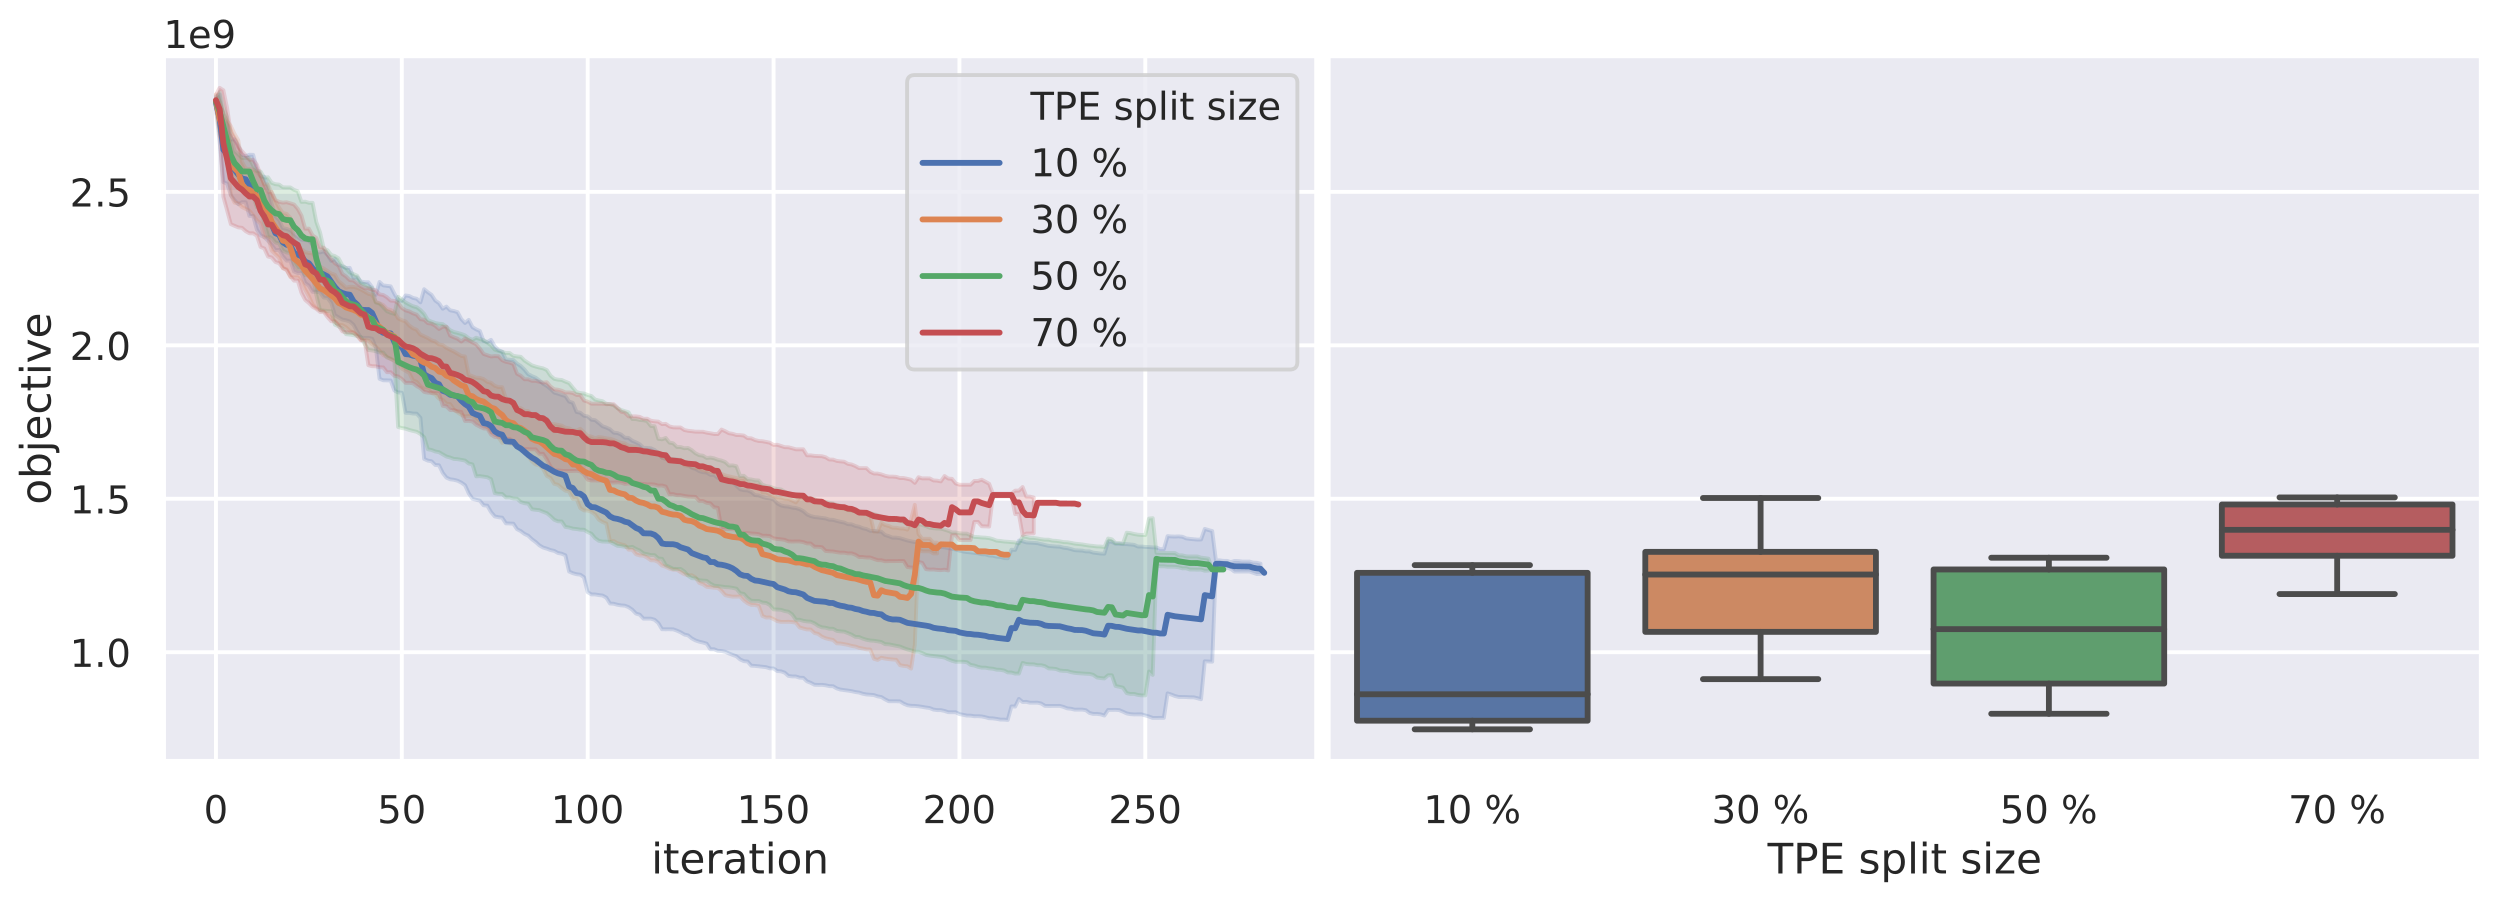 <?xml version="1.0" encoding="utf-8" standalone="no"?>
<!DOCTYPE svg PUBLIC "-//W3C//DTD SVG 1.1//EN"
  "http://www.w3.org/Graphics/SVG/1.1/DTD/svg11.dtd">
<!-- Created with matplotlib (https://matplotlib.org/) -->
<svg height="347.034pt" version="1.1" viewBox="0 0 962.995 347.034" width="962.995pt" xmlns="http://www.w3.org/2000/svg" xmlns:xlink="http://www.w3.org/1999/xlink">
 <defs>
  <style type="text/css">
*{stroke-linecap:butt;stroke-linejoin:round;}
  </style>
 </defs>
 <g id="figure_1">
  <g id="patch_1">
   <path d="M 0 347.034 
L 962.995 347.034 
L 962.995 0 
L 0 0 
z
" style="fill:#ffffff;"/>
  </g>
  <g id="axes_1">
   <g id="patch_2">
    <path d="M 62.995 293.284 
L 507.174 293.284 
L 507.174 21.484 
L 62.995 21.484 
z
" style="fill:#eaeaf2;"/>
   </g>
   <g id="matplotlib.axis_1">
    <g id="xtick_1">
     <g id="line2d_1">
      <path clip-path="url(#p0e9f6d4d10)" d="M 83.185 293.284 
L 83.185 21.484 
" style="fill:none;stroke:#ffffff;stroke-linecap:round;stroke-width:1.5;"/>
     </g>
     <g id="text_1">
      <!-- 0 -->
      <defs>
       <path d="M 31.781 66.406 
Q 24.172 66.406 20.328 58.906 
Q 16.5 51.422 16.5 36.375 
Q 16.5 21.391 20.328 13.891 
Q 24.172 6.391 31.781 6.391 
Q 39.453 6.391 43.281 13.891 
Q 47.125 21.391 47.125 36.375 
Q 47.125 51.422 43.281 58.906 
Q 39.453 66.406 31.781 66.406 
z
M 31.781 74.219 
Q 44.047 74.219 50.516 64.516 
Q 56.984 54.828 56.984 36.375 
Q 56.984 17.969 50.516 8.266 
Q 44.047 -1.422 31.781 -1.422 
Q 19.531 -1.422 13.062 8.266 
Q 6.594 17.969 6.594 36.375 
Q 6.594 54.828 13.062 64.516 
Q 19.531 74.219 31.781 74.219 
z
" id="DejaVuSans-48"/>
      </defs>
      <g style="fill:#262626;" transform="translate(78.461 317.067)scale(0.148 -0.148)">
       <use xlink:href="#DejaVuSans-48"/>
      </g>
     </g>
    </g>
    <g id="xtick_2">
     <g id="line2d_2">
      <path clip-path="url(#p0e9f6d4d10)" d="M 154.78 293.284 
L 154.78 21.484 
" style="fill:none;stroke:#ffffff;stroke-linecap:round;stroke-width:1.5;"/>
     </g>
     <g id="text_2">
      <!-- 50 -->
      <defs>
       <path d="M 10.797 72.906 
L 49.516 72.906 
L 49.516 64.594 
L 19.828 64.594 
L 19.828 46.734 
Q 21.969 47.469 24.109 47.828 
Q 26.266 48.188 28.422 48.188 
Q 40.625 48.188 47.75 41.5 
Q 54.891 34.812 54.891 23.391 
Q 54.891 11.625 47.562 5.094 
Q 40.234 -1.422 26.906 -1.422 
Q 22.312 -1.422 17.547 -0.641 
Q 12.797 0.141 7.719 1.703 
L 7.719 11.625 
Q 12.109 9.234 16.797 8.062 
Q 21.484 6.891 26.703 6.891 
Q 35.156 6.891 40.078 11.328 
Q 45.016 15.766 45.016 23.391 
Q 45.016 31 40.078 35.438 
Q 35.156 39.891 26.703 39.891 
Q 22.75 39.891 18.812 39.016 
Q 14.891 38.141 10.797 36.281 
z
" id="DejaVuSans-53"/>
      </defs>
      <g style="fill:#262626;" transform="translate(145.332 317.067)scale(0.148 -0.148)">
       <use xlink:href="#DejaVuSans-53"/>
       <use x="63.623" xlink:href="#DejaVuSans-48"/>
      </g>
     </g>
    </g>
    <g id="xtick_3">
     <g id="line2d_3">
      <path clip-path="url(#p0e9f6d4d10)" d="M 226.376 293.284 
L 226.376 21.484 
" style="fill:none;stroke:#ffffff;stroke-linecap:round;stroke-width:1.5;"/>
     </g>
     <g id="text_3">
      <!-- 100 -->
      <defs>
       <path d="M 12.406 8.297 
L 28.516 8.297 
L 28.516 63.922 
L 10.984 60.406 
L 10.984 69.391 
L 28.422 72.906 
L 38.281 72.906 
L 38.281 8.297 
L 54.391 8.297 
L 54.391 0 
L 12.406 0 
z
" id="DejaVuSans-49"/>
      </defs>
      <g style="fill:#262626;" transform="translate(212.203 317.067)scale(0.148 -0.148)">
       <use xlink:href="#DejaVuSans-49"/>
       <use x="63.623" xlink:href="#DejaVuSans-48"/>
       <use x="127.246" xlink:href="#DejaVuSans-48"/>
      </g>
     </g>
    </g>
    <g id="xtick_4">
     <g id="line2d_4">
      <path clip-path="url(#p0e9f6d4d10)" d="M 297.971 293.284 
L 297.971 21.484 
" style="fill:none;stroke:#ffffff;stroke-linecap:round;stroke-width:1.5;"/>
     </g>
     <g id="text_4">
      <!-- 150 -->
      <g style="fill:#262626;" transform="translate(283.799 317.067)scale(0.148 -0.148)">
       <use xlink:href="#DejaVuSans-49"/>
       <use x="63.623" xlink:href="#DejaVuSans-53"/>
       <use x="127.246" xlink:href="#DejaVuSans-48"/>
      </g>
     </g>
    </g>
    <g id="xtick_5">
     <g id="line2d_5">
      <path clip-path="url(#p0e9f6d4d10)" d="M 369.567 293.284 
L 369.567 21.484 
" style="fill:none;stroke:#ffffff;stroke-linecap:round;stroke-width:1.5;"/>
     </g>
     <g id="text_5">
      <!-- 200 -->
      <defs>
       <path d="M 19.188 8.297 
L 53.609 8.297 
L 53.609 0 
L 7.328 0 
L 7.328 8.297 
Q 12.938 14.109 22.625 23.891 
Q 32.328 33.688 34.812 36.531 
Q 39.547 41.844 41.422 45.531 
Q 43.312 49.219 43.312 52.781 
Q 43.312 58.594 39.234 62.25 
Q 35.156 65.922 28.609 65.922 
Q 23.969 65.922 18.812 64.312 
Q 13.672 62.703 7.812 59.422 
L 7.812 69.391 
Q 13.766 71.781 18.938 73 
Q 24.125 74.219 28.422 74.219 
Q 39.75 74.219 46.484 68.547 
Q 53.219 62.891 53.219 53.422 
Q 53.219 48.922 51.531 44.891 
Q 49.859 40.875 45.406 35.406 
Q 44.188 33.984 37.641 27.219 
Q 31.109 20.453 19.188 8.297 
z
" id="DejaVuSans-50"/>
      </defs>
      <g style="fill:#262626;" transform="translate(355.395 317.067)scale(0.148 -0.148)">
       <use xlink:href="#DejaVuSans-50"/>
       <use x="63.623" xlink:href="#DejaVuSans-48"/>
       <use x="127.246" xlink:href="#DejaVuSans-48"/>
      </g>
     </g>
    </g>
    <g id="xtick_6">
     <g id="line2d_6">
      <path clip-path="url(#p0e9f6d4d10)" d="M 441.163 293.284 
L 441.163 21.484 
" style="fill:none;stroke:#ffffff;stroke-linecap:round;stroke-width:1.5;"/>
     </g>
     <g id="text_6">
      <!-- 250 -->
      <g style="fill:#262626;" transform="translate(426.99 317.067)scale(0.148 -0.148)">
       <use xlink:href="#DejaVuSans-50"/>
       <use x="63.623" xlink:href="#DejaVuSans-53"/>
       <use x="127.246" xlink:href="#DejaVuSans-48"/>
      </g>
     </g>
    </g>
    <g id="text_7">
     <!-- iteration -->
     <defs>
      <path d="M 9.422 54.688 
L 18.406 54.688 
L 18.406 0 
L 9.422 0 
z
M 9.422 75.984 
L 18.406 75.984 
L 18.406 64.594 
L 9.422 64.594 
z
" id="DejaVuSans-105"/>
      <path d="M 18.312 70.219 
L 18.312 54.688 
L 36.812 54.688 
L 36.812 47.703 
L 18.312 47.703 
L 18.312 18.016 
Q 18.312 11.328 20.141 9.422 
Q 21.969 7.516 27.594 7.516 
L 36.812 7.516 
L 36.812 0 
L 27.594 0 
Q 17.188 0 13.234 3.875 
Q 9.281 7.766 9.281 18.016 
L 9.281 47.703 
L 2.688 47.703 
L 2.688 54.688 
L 9.281 54.688 
L 9.281 70.219 
z
" id="DejaVuSans-116"/>
      <path d="M 56.203 29.594 
L 56.203 25.203 
L 14.891 25.203 
Q 15.484 15.922 20.484 11.062 
Q 25.484 6.203 34.422 6.203 
Q 39.594 6.203 44.453 7.469 
Q 49.312 8.734 54.109 11.281 
L 54.109 2.781 
Q 49.266 0.734 44.188 -0.344 
Q 39.109 -1.422 33.891 -1.422 
Q 20.797 -1.422 13.156 6.188 
Q 5.516 13.812 5.516 26.812 
Q 5.516 40.234 12.766 48.109 
Q 20.016 56 32.328 56 
Q 43.359 56 49.781 48.891 
Q 56.203 41.797 56.203 29.594 
z
M 47.219 32.234 
Q 47.125 39.594 43.094 43.984 
Q 39.062 48.391 32.422 48.391 
Q 24.906 48.391 20.391 44.141 
Q 15.875 39.891 15.188 32.172 
z
" id="DejaVuSans-101"/>
      <path d="M 41.109 46.297 
Q 39.594 47.172 37.812 47.578 
Q 36.031 48 33.891 48 
Q 26.266 48 22.188 43.047 
Q 18.109 38.094 18.109 28.812 
L 18.109 0 
L 9.078 0 
L 9.078 54.688 
L 18.109 54.688 
L 18.109 46.188 
Q 20.953 51.172 25.484 53.578 
Q 30.031 56 36.531 56 
Q 37.453 56 38.578 55.875 
Q 39.703 55.766 41.062 55.516 
z
" id="DejaVuSans-114"/>
      <path d="M 34.281 27.484 
Q 23.391 27.484 19.188 25 
Q 14.984 22.516 14.984 16.5 
Q 14.984 11.719 18.141 8.906 
Q 21.297 6.109 26.703 6.109 
Q 34.188 6.109 38.703 11.406 
Q 43.219 16.703 43.219 25.484 
L 43.219 27.484 
z
M 52.203 31.203 
L 52.203 0 
L 43.219 0 
L 43.219 8.297 
Q 40.141 3.328 35.547 0.953 
Q 30.953 -1.422 24.312 -1.422 
Q 15.922 -1.422 10.953 3.297 
Q 6 8.016 6 15.922 
Q 6 25.141 12.172 29.828 
Q 18.359 34.516 30.609 34.516 
L 43.219 34.516 
L 43.219 35.406 
Q 43.219 41.609 39.141 45 
Q 35.062 48.391 27.688 48.391 
Q 23 48.391 18.547 47.266 
Q 14.109 46.141 10.016 43.891 
L 10.016 52.203 
Q 14.938 54.109 19.578 55.047 
Q 24.219 56 28.609 56 
Q 40.484 56 46.344 49.844 
Q 52.203 43.703 52.203 31.203 
z
" id="DejaVuSans-97"/>
      <path d="M 30.609 48.391 
Q 23.391 48.391 19.188 42.75 
Q 14.984 37.109 14.984 27.297 
Q 14.984 17.484 19.156 11.844 
Q 23.344 6.203 30.609 6.203 
Q 37.797 6.203 41.984 11.859 
Q 46.188 17.531 46.188 27.297 
Q 46.188 37.016 41.984 42.703 
Q 37.797 48.391 30.609 48.391 
z
M 30.609 56 
Q 42.328 56 49.016 48.375 
Q 55.719 40.766 55.719 27.297 
Q 55.719 13.875 49.016 6.219 
Q 42.328 -1.422 30.609 -1.422 
Q 18.844 -1.422 12.172 6.219 
Q 5.516 13.875 5.516 27.297 
Q 5.516 40.766 12.172 48.375 
Q 18.844 56 30.609 56 
z
" id="DejaVuSans-111"/>
      <path d="M 54.891 33.016 
L 54.891 0 
L 45.906 0 
L 45.906 32.719 
Q 45.906 40.484 42.875 44.328 
Q 39.844 48.188 33.797 48.188 
Q 26.516 48.188 22.312 43.547 
Q 18.109 38.922 18.109 30.906 
L 18.109 0 
L 9.078 0 
L 9.078 54.688 
L 18.109 54.688 
L 18.109 46.188 
Q 21.344 51.125 25.703 53.562 
Q 30.078 56 35.797 56 
Q 45.219 56 50.047 50.172 
Q 54.891 44.344 54.891 33.016 
z
" id="DejaVuSans-110"/>
     </defs>
     <g style="fill:#262626;" transform="translate(250.866 336.465)scale(0.162 -0.162)">
      <use xlink:href="#DejaVuSans-105"/>
      <use x="27.783" xlink:href="#DejaVuSans-116"/>
      <use x="66.992" xlink:href="#DejaVuSans-101"/>
      <use x="128.516" xlink:href="#DejaVuSans-114"/>
      <use x="169.629" xlink:href="#DejaVuSans-97"/>
      <use x="230.908" xlink:href="#DejaVuSans-116"/>
      <use x="270.117" xlink:href="#DejaVuSans-105"/>
      <use x="297.9" xlink:href="#DejaVuSans-111"/>
      <use x="359.082" xlink:href="#DejaVuSans-110"/>
     </g>
    </g>
   </g>
   <g id="matplotlib.axis_2">
    <g id="ytick_1">
     <g id="line2d_7">
      <path clip-path="url(#p0e9f6d4d10)" d="M 62.995 251.232 
L 507.174 251.232 
" style="fill:none;stroke:#ffffff;stroke-linecap:round;stroke-width:1.5;"/>
     </g>
     <g id="text_8">
      <!-- 1.0 -->
      <defs>
       <path d="M 10.688 12.406 
L 21 12.406 
L 21 0 
L 10.688 0 
z
" id="DejaVuSans-46"/>
      </defs>
      <g style="fill:#262626;" transform="translate(26.879 256.874)scale(0.148 -0.148)">
       <use xlink:href="#DejaVuSans-49"/>
       <use x="63.623" xlink:href="#DejaVuSans-46"/>
       <use x="95.41" xlink:href="#DejaVuSans-48"/>
      </g>
     </g>
    </g>
    <g id="ytick_2">
     <g id="line2d_8">
      <path clip-path="url(#p0e9f6d4d10)" d="M 62.995 192.123 
L 507.174 192.123 
" style="fill:none;stroke:#ffffff;stroke-linecap:round;stroke-width:1.5;"/>
     </g>
     <g id="text_9">
      <!-- 1.5 -->
      <g style="fill:#262626;" transform="translate(26.879 197.765)scale(0.148 -0.148)">
       <use xlink:href="#DejaVuSans-49"/>
       <use x="63.623" xlink:href="#DejaVuSans-46"/>
       <use x="95.41" xlink:href="#DejaVuSans-53"/>
      </g>
     </g>
    </g>
    <g id="ytick_3">
     <g id="line2d_9">
      <path clip-path="url(#p0e9f6d4d10)" d="M 62.995 133.014 
L 507.174 133.014 
" style="fill:none;stroke:#ffffff;stroke-linecap:round;stroke-width:1.5;"/>
     </g>
     <g id="text_10">
      <!-- 2.0 -->
      <g style="fill:#262626;" transform="translate(26.879 138.655)scale(0.148 -0.148)">
       <use xlink:href="#DejaVuSans-50"/>
       <use x="63.623" xlink:href="#DejaVuSans-46"/>
       <use x="95.41" xlink:href="#DejaVuSans-48"/>
      </g>
     </g>
    </g>
    <g id="ytick_4">
     <g id="line2d_10">
      <path clip-path="url(#p0e9f6d4d10)" d="M 62.995 73.904 
L 507.174 73.904 
" style="fill:none;stroke:#ffffff;stroke-linecap:round;stroke-width:1.5;"/>
     </g>
     <g id="text_11">
      <!-- 2.5 -->
      <g style="fill:#262626;" transform="translate(26.879 79.546)scale(0.148 -0.148)">
       <use xlink:href="#DejaVuSans-50"/>
       <use x="63.623" xlink:href="#DejaVuSans-46"/>
       <use x="95.41" xlink:href="#DejaVuSans-53"/>
      </g>
     </g>
    </g>
    <g id="text_12">
     <!-- objective -->
     <defs>
      <path d="M 48.688 27.297 
Q 48.688 37.203 44.609 42.844 
Q 40.531 48.484 33.406 48.484 
Q 26.266 48.484 22.188 42.844 
Q 18.109 37.203 18.109 27.297 
Q 18.109 17.391 22.188 11.75 
Q 26.266 6.109 33.406 6.109 
Q 40.531 6.109 44.609 11.75 
Q 48.688 17.391 48.688 27.297 
z
M 18.109 46.391 
Q 20.953 51.266 25.266 53.625 
Q 29.594 56 35.594 56 
Q 45.562 56 51.781 48.094 
Q 58.016 40.188 58.016 27.297 
Q 58.016 14.406 51.781 6.484 
Q 45.562 -1.422 35.594 -1.422 
Q 29.594 -1.422 25.266 0.953 
Q 20.953 3.328 18.109 8.203 
L 18.109 0 
L 9.078 0 
L 9.078 75.984 
L 18.109 75.984 
z
" id="DejaVuSans-98"/>
      <path d="M 9.422 54.688 
L 18.406 54.688 
L 18.406 -0.984 
Q 18.406 -11.422 14.422 -16.109 
Q 10.453 -20.797 1.609 -20.797 
L -1.812 -20.797 
L -1.812 -13.188 
L 0.594 -13.188 
Q 5.719 -13.188 7.562 -10.812 
Q 9.422 -8.453 9.422 -0.984 
z
M 9.422 75.984 
L 18.406 75.984 
L 18.406 64.594 
L 9.422 64.594 
z
" id="DejaVuSans-106"/>
      <path d="M 48.781 52.594 
L 48.781 44.188 
Q 44.969 46.297 41.141 47.344 
Q 37.312 48.391 33.406 48.391 
Q 24.656 48.391 19.812 42.844 
Q 14.984 37.312 14.984 27.297 
Q 14.984 17.281 19.812 11.734 
Q 24.656 6.203 33.406 6.203 
Q 37.312 6.203 41.141 7.25 
Q 44.969 8.297 48.781 10.406 
L 48.781 2.094 
Q 45.016 0.344 40.984 -0.531 
Q 36.969 -1.422 32.422 -1.422 
Q 20.062 -1.422 12.781 6.344 
Q 5.516 14.109 5.516 27.297 
Q 5.516 40.672 12.859 48.328 
Q 20.219 56 33.016 56 
Q 37.156 56 41.109 55.141 
Q 45.062 54.297 48.781 52.594 
z
" id="DejaVuSans-99"/>
      <path d="M 2.984 54.688 
L 12.5 54.688 
L 29.594 8.797 
L 46.688 54.688 
L 56.203 54.688 
L 35.688 0 
L 23.484 0 
z
" id="DejaVuSans-118"/>
     </defs>
     <g style="fill:#262626;" transform="translate(19.509 194.374)rotate(-90)scale(0.162 -0.162)">
      <use xlink:href="#DejaVuSans-111"/>
      <use x="61.182" xlink:href="#DejaVuSans-98"/>
      <use x="124.658" xlink:href="#DejaVuSans-106"/>
      <use x="152.441" xlink:href="#DejaVuSans-101"/>
      <use x="213.965" xlink:href="#DejaVuSans-99"/>
      <use x="268.945" xlink:href="#DejaVuSans-116"/>
      <use x="308.154" xlink:href="#DejaVuSans-105"/>
      <use x="335.938" xlink:href="#DejaVuSans-118"/>
      <use x="395.117" xlink:href="#DejaVuSans-101"/>
     </g>
    </g>
    <g id="text_13">
     <!-- 1e9 -->
     <defs>
      <path d="M 10.984 1.516 
L 10.984 10.5 
Q 14.703 8.734 18.5 7.812 
Q 22.312 6.891 25.984 6.891 
Q 35.75 6.891 40.891 13.453 
Q 46.047 20.016 46.781 33.406 
Q 43.953 29.203 39.594 26.953 
Q 35.25 24.703 29.984 24.703 
Q 19.047 24.703 12.672 31.312 
Q 6.297 37.938 6.297 49.422 
Q 6.297 60.641 12.938 67.422 
Q 19.578 74.219 30.609 74.219 
Q 43.266 74.219 49.922 64.516 
Q 56.594 54.828 56.594 36.375 
Q 56.594 19.141 48.406 8.859 
Q 40.234 -1.422 26.422 -1.422 
Q 22.703 -1.422 18.891 -0.688 
Q 15.094 0.047 10.984 1.516 
z
M 30.609 32.422 
Q 37.25 32.422 41.125 36.953 
Q 45.016 41.5 45.016 49.422 
Q 45.016 57.281 41.125 61.844 
Q 37.25 66.406 30.609 66.406 
Q 23.969 66.406 20.094 61.844 
Q 16.219 57.281 16.219 49.422 
Q 16.219 41.5 20.094 36.953 
Q 23.969 32.422 30.609 32.422 
z
" id="DejaVuSans-57"/>
     </defs>
     <g style="fill:#262626;" transform="translate(62.995 18.484)scale(0.148 -0.148)">
      <use xlink:href="#DejaVuSans-49"/>
      <use x="63.623" xlink:href="#DejaVuSans-101"/>
      <use x="125.146" xlink:href="#DejaVuSans-57"/>
     </g>
    </g>
   </g>
   <g id="PolyCollection_1">
    <defs>
     <path d="M 83.185 -309.83 
L 83.185 -305.019 
L 84.617 -292.062 
L 86.048 -276.886 
L 87.48 -276.301 
L 88.912 -271.84 
L 90.344 -269.937 
L 91.776 -268.362 
L 93.208 -269.157 
L 94.64 -269.115 
L 96.072 -263.851 
L 97.504 -263.863 
L 98.936 -258.593 
L 100.368 -256.372 
L 101.8 -255.715 
L 103.231 -254.286 
L 104.663 -252.688 
L 106.095 -250.698 
L 107.527 -250.766 
L 108.959 -248.298 
L 110.391 -246.627 
L 111.823 -246.645 
L 113.255 -242.472 
L 114.687 -241.822 
L 116.119 -241.892 
L 117.551 -238.063 
L 118.982 -236.987 
L 120.414 -234.597 
L 121.846 -234.67 
L 123.278 -234.36 
L 124.71 -232.41 
L 126.142 -232.251 
L 127.574 -230.386 
L 129.006 -225.641 
L 130.438 -224.758 
L 131.87 -223.925 
L 133.302 -223.648 
L 134.733 -223.183 
L 136.165 -221.915 
L 137.597 -219.233 
L 139.029 -216.942 
L 140.461 -216.894 
L 141.893 -216.894 
L 143.325 -216.573 
L 144.757 -213.231 
L 146.189 -201.122 
L 147.621 -200.538 
L 149.053 -200.518 
L 150.485 -200.467 
L 151.916 -196.602 
L 153.348 -195.876 
L 154.78 -195.761 
L 156.212 -188.017 
L 157.644 -187.992 
L 159.076 -187.727 
L 160.508 -187.69 
L 161.94 -186.106 
L 163.372 -170.253 
L 164.804 -169.604 
L 166.236 -169.346 
L 167.667 -167.919 
L 169.099 -167.806 
L 170.531 -164.867 
L 171.963 -163.041 
L 173.395 -162.419 
L 174.827 -162.214 
L 176.259 -161.861 
L 177.691 -161.143 
L 179.123 -160.134 
L 180.555 -156.99 
L 181.987 -154.891 
L 183.419 -154.511 
L 184.85 -154.171 
L 186.282 -152.394 
L 187.714 -152.241 
L 189.146 -149.791 
L 190.578 -148.105 
L 192.01 -147.795 
L 193.442 -147.62 
L 194.874 -145.435 
L 196.306 -145.381 
L 197.738 -145.316 
L 199.17 -143.175 
L 200.601 -142.452 
L 202.033 -141.369 
L 203.465 -140.696 
L 204.897 -139.326 
L 206.329 -138.275 
L 207.761 -136.969 
L 209.193 -136.128 
L 210.625 -135.698 
L 212.057 -135.157 
L 213.489 -134.83 
L 214.921 -134.022 
L 216.352 -133.756 
L 217.784 -133.127 
L 219.216 -126.881 
L 220.648 -126.236 
L 222.08 -125.846 
L 223.512 -125.66 
L 224.944 -124.688 
L 226.376 -118.935 
L 227.808 -118.06 
L 229.24 -118.049 
L 230.672 -117.812 
L 232.104 -117.628 
L 233.535 -116.84 
L 234.967 -114.563 
L 236.399 -114.46 
L 237.831 -114.074 
L 239.263 -113.835 
L 240.695 -113.721 
L 242.127 -113.154 
L 243.559 -112.17 
L 244.991 -110.671 
L 246.423 -110.267 
L 247.855 -108.723 
L 249.286 -108.723 
L 250.718 -108.725 
L 252.15 -108.302 
L 253.582 -107.039 
L 255.014 -104.635 
L 256.446 -104.633 
L 257.878 -104.635 
L 259.31 -104.621 
L 260.742 -104.106 
L 262.174 -103.472 
L 263.606 -102.617 
L 265.037 -102.283 
L 266.469 -101.129 
L 267.901 -100.345 
L 269.333 -99.862 
L 270.765 -99.528 
L 272.197 -99.107 
L 273.629 -96.951 
L 275.061 -96.951 
L 276.493 -96.349 
L 277.925 -96.255 
L 279.357 -95.968 
L 280.789 -95.329 
L 282.22 -94.77 
L 283.652 -94.25 
L 285.084 -93.033 
L 286.516 -92.358 
L 287.948 -92.219 
L 289.38 -90.612 
L 290.812 -90.518 
L 292.244 -90.375 
L 293.676 -90.202 
L 295.108 -90.044 
L 296.54 -89.576 
L 297.971 -89.554 
L 299.403 -88.542 
L 300.835 -88.439 
L 302.267 -87.926 
L 303.699 -86.661 
L 305.131 -86.477 
L 306.563 -86.45 
L 307.995 -85.985 
L 309.427 -85.929 
L 310.859 -84.57 
L 312.291 -84.01 
L 313.722 -83.262 
L 315.154 -83.203 
L 316.586 -83.229 
L 318.018 -83.062 
L 319.45 -82.742 
L 320.882 -82.705 
L 322.314 -81.853 
L 323.746 -81.406 
L 325.178 -81.202 
L 326.61 -81.014 
L 328.042 -80.791 
L 329.474 -80.457 
L 330.905 -80.27 
L 332.337 -79.788 
L 333.769 -79.525 
L 335.201 -79.417 
L 336.633 -79.296 
L 338.065 -78.793 
L 339.497 -78.529 
L 340.929 -77.638 
L 342.361 -76.912 
L 343.793 -76.908 
L 345.225 -76.903 
L 346.656 -76.872 
L 348.088 -75.99 
L 349.52 -75.368 
L 350.952 -75.155 
L 352.384 -75.115 
L 353.816 -74.973 
L 355.248 -74.746 
L 356.68 -74.497 
L 358.112 -74.305 
L 359.544 -73.709 
L 360.976 -73.504 
L 362.408 -73.495 
L 363.839 -73.179 
L 365.271 -72.69 
L 366.703 -72.682 
L 368.135 -72.685 
L 369.567 -71.966 
L 370.999 -71.701 
L 372.431 -71.386 
L 373.863 -71.372 
L 375.295 -71.142 
L 376.727 -71.157 
L 378.159 -71.065 
L 379.59 -70.76 
L 381.022 -70.362 
L 382.454 -70.317 
L 383.886 -70.116 
L 385.318 -69.856 
L 386.75 -69.836 
L 388.182 -69.709 
L 389.614 -74.938 
L 391.046 -74.859 
L 392.478 -77.813 
L 393.91 -76.625 
L 395.341 -76.667 
L 396.773 -76.339 
L 398.205 -76.345 
L 399.637 -76.358 
L 401.069 -76.048 
L 402.501 -75.128 
L 403.933 -75.093 
L 405.365 -75.105 
L 406.797 -75.116 
L 408.229 -75.121 
L 409.661 -74.728 
L 411.093 -74.162 
L 412.524 -74.031 
L 413.956 -73.676 
L 415.388 -73.685 
L 416.82 -73.69 
L 418.252 -73.481 
L 419.684 -72.397 
L 421.116 -72.024 
L 422.548 -72.04 
L 423.98 -71.863 
L 425.412 -71.403 
L 426.844 -73.579 
L 428.275 -73.57 
L 429.707 -73.599 
L 431.139 -73.495 
L 432.571 -72.89 
L 434.003 -72.227 
L 435.435 -71.946 
L 436.867 -71.835 
L 438.299 -71.866 
L 439.731 -71.865 
L 441.163 -71.447 
L 442.595 -71.03 
L 444.026 -70.485 
L 445.458 -70.485 
L 446.89 -70.513 
L 448.322 -70.513 
L 449.754 -79.953 
L 451.186 -79.498 
L 452.618 -78.919 
L 454.05 -78.564 
L 455.482 -78.557 
L 456.914 -78.528 
L 458.346 -78.437 
L 459.778 -78.426 
L 461.209 -78.088 
L 462.641 -77.682 
L 464.073 -92.316 
L 465.505 -92.223 
L 466.937 -92.154 
L 468.369 -128.481 
L 469.801 -128.481 
L 471.233 -128.437 
L 472.665 -128.371 
L 474.097 -127.895 
L 475.529 -126.848 
L 476.96 -126.854 
L 478.392 -126.888 
L 479.824 -126.888 
L 481.256 -126.888 
L 482.688 -126.413 
L 484.12 -125.904 
L 485.552 -125.96 
L 485.552 -129.929 
L 485.552 -129.929 
L 484.12 -130.257 
L 482.688 -130.316 
L 481.256 -130.736 
L 479.824 -130.736 
L 478.392 -130.736 
L 476.96 -130.936 
L 475.529 -130.971 
L 474.097 -130.475 
L 472.665 -130.993 
L 471.233 -130.991 
L 469.801 -131.198 
L 468.369 -131.198 
L 466.937 -142.482 
L 465.505 -142.861 
L 464.073 -143.299 
L 462.641 -139.228 
L 461.209 -139.193 
L 459.778 -139.319 
L 458.346 -139.461 
L 456.914 -139.645 
L 455.482 -140.274 
L 454.05 -140.417 
L 452.618 -140.359 
L 451.186 -140.394 
L 449.754 -140.523 
L 448.322 -135.506 
L 446.89 -135.506 
L 445.458 -136.136 
L 444.026 -136.18 
L 442.595 -136.3 
L 441.163 -136.365 
L 439.731 -136.511 
L 438.299 -136.511 
L 436.867 -137.167 
L 435.435 -137.301 
L 434.003 -137.438 
L 432.571 -137.435 
L 431.139 -137.56 
L 429.707 -137.582 
L 428.275 -138.323 
L 426.844 -138.459 
L 425.412 -133.764 
L 423.98 -133.808 
L 422.548 -133.999 
L 421.116 -134.166 
L 419.684 -134.645 
L 418.252 -134.648 
L 416.82 -134.954 
L 415.388 -135.003 
L 413.956 -135.103 
L 412.524 -135.534 
L 411.093 -135.901 
L 409.661 -136.055 
L 408.229 -136.459 
L 406.797 -136.509 
L 405.365 -136.633 
L 403.933 -136.762 
L 402.501 -137.104 
L 401.069 -137.433 
L 399.637 -137.807 
L 398.205 -137.936 
L 396.773 -138.004 
L 395.341 -138.101 
L 393.91 -138.542 
L 392.478 -138.81 
L 391.046 -135.204 
L 389.614 -135.304 
L 388.182 -131.988 
L 386.75 -132.081 
L 385.318 -132.507 
L 383.886 -132.595 
L 382.454 -132.978 
L 381.022 -133.044 
L 379.59 -133.486 
L 378.159 -133.538 
L 376.727 -133.91 
L 375.295 -134.058 
L 373.863 -134.261 
L 372.431 -134.389 
L 370.999 -134.605 
L 369.567 -134.926 
L 368.135 -135.342 
L 366.703 -135.676 
L 365.271 -135.893 
L 363.839 -136.186 
L 362.408 -136.258 
L 360.976 -136.461 
L 359.544 -136.755 
L 358.112 -137.232 
L 356.68 -137.579 
L 355.248 -137.735 
L 353.816 -138.023 
L 352.384 -138.241 
L 350.952 -138.533 
L 349.52 -138.843 
L 348.088 -139.295 
L 346.656 -139.72 
L 345.225 -139.937 
L 343.793 -139.939 
L 342.361 -140.512 
L 340.929 -140.949 
L 339.497 -142.243 
L 338.065 -142.31 
L 336.633 -142.538 
L 335.201 -142.556 
L 333.769 -143.252 
L 332.337 -143.565 
L 330.905 -144.162 
L 329.474 -144.458 
L 328.042 -145.064 
L 326.61 -145.128 
L 325.178 -145.779 
L 323.746 -146.036 
L 322.314 -146.394 
L 320.882 -146.808 
L 319.45 -146.849 
L 318.018 -147.345 
L 316.586 -147.533 
L 315.154 -147.738 
L 313.722 -147.887 
L 312.291 -148.251 
L 310.859 -148.895 
L 309.427 -150.169 
L 307.995 -150.904 
L 306.563 -151.36 
L 305.131 -151.507 
L 303.699 -151.889 
L 302.267 -152.012 
L 300.835 -152.355 
L 299.403 -153.137 
L 297.971 -154.604 
L 296.54 -155.029 
L 295.108 -155.253 
L 293.676 -155.63 
L 292.244 -156.182 
L 290.812 -156.329 
L 289.38 -157.551 
L 287.948 -158.136 
L 286.516 -158.222 
L 285.084 -158.581 
L 283.652 -159.966 
L 282.22 -161.413 
L 280.789 -162.172 
L 279.357 -162.416 
L 277.925 -162.742 
L 276.493 -162.938 
L 275.061 -164.13 
L 273.629 -164.13 
L 272.197 -165.037 
L 270.765 -165.147 
L 269.333 -165.575 
L 267.901 -166.434 
L 266.469 -166.815 
L 265.037 -168.409 
L 263.606 -168.842 
L 262.174 -168.987 
L 260.742 -170.044 
L 259.31 -170.174 
L 257.878 -170.175 
L 256.446 -170.254 
L 255.014 -170.731 
L 253.582 -172.54 
L 252.15 -173.713 
L 250.718 -174.366 
L 249.286 -174.489 
L 247.855 -174.526 
L 246.423 -175.891 
L 244.991 -176.652 
L 243.559 -177.237 
L 242.127 -178.359 
L 240.695 -178.432 
L 239.263 -179.637 
L 237.831 -180.232 
L 236.399 -180.37 
L 234.967 -181.681 
L 233.535 -182.342 
L 232.104 -182.837 
L 230.672 -184.072 
L 229.24 -185.193 
L 227.808 -185.358 
L 226.376 -186.65 
L 224.944 -186.871 
L 223.512 -188.055 
L 222.08 -188.346 
L 220.648 -191.874 
L 219.216 -192.358 
L 217.784 -194.464 
L 216.352 -194.895 
L 214.921 -195.394 
L 213.489 -195.817 
L 212.057 -197.236 
L 210.625 -198.371 
L 209.193 -199.207 
L 207.761 -200.49 
L 206.329 -201.558 
L 204.897 -202.146 
L 203.465 -202.892 
L 202.033 -204.655 
L 200.601 -206.049 
L 199.17 -206.95 
L 197.738 -208.35 
L 196.306 -208.462 
L 194.874 -208.633 
L 193.442 -211.567 
L 192.01 -212.18 
L 190.578 -213.585 
L 189.146 -216.129 
L 187.714 -215.305 
L 186.282 -215.689 
L 184.85 -219.515 
L 183.419 -220.153 
L 181.987 -221.031 
L 180.555 -223.819 
L 179.123 -222.604 
L 177.691 -224.135 
L 176.259 -226.789 
L 174.827 -227.228 
L 173.395 -227.5 
L 171.963 -228.927 
L 170.531 -228.118 
L 169.099 -230.255 
L 167.667 -231.266 
L 166.236 -233.46 
L 164.804 -234.468 
L 163.372 -235.644 
L 161.94 -230.578 
L 160.508 -231.951 
L 159.076 -232.277 
L 157.644 -233.011 
L 156.212 -233.233 
L 154.78 -231.104 
L 153.348 -231.435 
L 151.916 -233.898 
L 150.485 -236.742 
L 149.053 -236.926 
L 147.621 -237.097 
L 146.189 -238.433 
L 144.757 -233.464 
L 143.325 -236.457 
L 141.893 -238.326 
L 140.461 -238.339 
L 139.029 -238.58 
L 137.597 -240.21 
L 136.165 -240.08 
L 134.733 -243.851 
L 133.302 -243.793 
L 131.87 -244.429 
L 130.438 -245.014 
L 129.006 -247.248 
L 127.574 -246.538 
L 126.142 -248.879 
L 124.71 -250.254 
L 123.278 -249.799 
L 121.846 -249.973 
L 120.414 -252.786 
L 118.982 -254.27 
L 117.551 -254.527 
L 116.119 -254.699 
L 114.687 -255.777 
L 113.255 -256.975 
L 111.823 -258.321 
L 110.391 -258.879 
L 108.959 -259.125 
L 107.527 -262.338 
L 106.095 -263.716 
L 104.663 -268.432 
L 103.231 -275.253 
L 101.8 -278.939 
L 100.368 -279.076 
L 98.936 -282.159 
L 97.504 -287.39 
L 96.072 -287.435 
L 94.64 -286.87 
L 93.208 -287.395 
L 91.776 -291.242 
L 90.344 -293.353 
L 88.912 -293.31 
L 87.48 -298.981 
L 86.048 -301.835 
L 84.617 -310.687 
L 83.185 -309.83 
z
" id="m68c6d97432" style="stroke:#4c72b0;stroke-opacity:0.2;stroke-width:1.5;"/>
    </defs>
    <g clip-path="url(#p0e9f6d4d10)">
     <use style="fill:#4c72b0;fill-opacity:0.2;stroke:#4c72b0;stroke-opacity:0.2;stroke-width:1.5;" x="0" xlink:href="#m68c6d97432" y="347.034"/>
    </g>
   </g>
   <g id="PolyCollection_2">
    <defs>
     <path d="M 83.185 -310.699 
L 83.185 -305.773 
L 84.617 -294.561 
L 86.048 -291.409 
L 87.48 -285.982 
L 88.912 -271.829 
L 90.344 -268.969 
L 91.776 -268.645 
L 93.208 -267.267 
L 94.64 -266.579 
L 96.072 -265.853 
L 97.504 -264.145 
L 98.936 -262.17 
L 100.368 -260.937 
L 101.8 -255.613 
L 103.231 -255.613 
L 104.663 -250.518 
L 106.095 -249.042 
L 107.527 -247.792 
L 108.959 -243.67 
L 110.391 -243.334 
L 111.823 -240.338 
L 113.255 -240.163 
L 114.687 -240.223 
L 116.119 -238.487 
L 117.551 -235.46 
L 118.982 -232.906 
L 120.414 -229.71 
L 121.846 -228.357 
L 123.278 -227.603 
L 124.71 -227.081 
L 126.142 -225.909 
L 127.574 -224.703 
L 129.006 -223.052 
L 130.438 -221.94 
L 131.87 -221.801 
L 133.302 -220.96 
L 134.733 -219.66 
L 136.165 -218.757 
L 137.597 -217.859 
L 139.029 -216.085 
L 140.461 -216.085 
L 141.893 -215.794 
L 143.325 -214.454 
L 144.757 -213.508 
L 146.189 -212.019 
L 147.621 -210.209 
L 149.053 -209.625 
L 150.485 -208.677 
L 151.916 -208.075 
L 153.348 -207.015 
L 154.78 -205.05 
L 156.212 -204.202 
L 157.644 -203.379 
L 159.076 -200.485 
L 160.508 -199.933 
L 161.94 -198.253 
L 163.372 -197.188 
L 164.804 -197.049 
L 166.236 -195.654 
L 167.667 -195.091 
L 169.099 -193.429 
L 170.531 -193.087 
L 171.963 -191.536 
L 173.395 -191.357 
L 174.827 -189.289 
L 176.259 -188.179 
L 177.691 -187.251 
L 179.123 -186.616 
L 180.555 -186.827 
L 181.987 -186.734 
L 183.419 -185.154 
L 184.85 -183.997 
L 186.282 -183.678 
L 187.714 -182.418 
L 189.146 -180.545 
L 190.578 -180.764 
L 192.01 -178.556 
L 193.442 -176.436 
L 194.874 -176.829 
L 196.306 -176.247 
L 197.738 -175.822 
L 199.17 -175.126 
L 200.601 -174.471 
L 202.033 -173.535 
L 203.465 -171.293 
L 204.897 -169.321 
L 206.329 -168.116 
L 207.761 -167.83 
L 209.193 -166.416 
L 210.625 -163.714 
L 212.057 -162.946 
L 213.489 -160.666 
L 214.921 -160.295 
L 216.352 -159.043 
L 217.784 -158.046 
L 219.216 -157.686 
L 220.648 -154.876 
L 222.08 -154.89 
L 223.512 -151.322 
L 224.944 -150.419 
L 226.376 -150.356 
L 227.808 -149.869 
L 229.24 -148.848 
L 230.672 -146.858 
L 232.104 -145.951 
L 233.535 -145.376 
L 234.967 -138.627 
L 236.399 -138.647 
L 237.831 -137.789 
L 239.263 -137.38 
L 240.695 -136.998 
L 242.127 -135.311 
L 243.559 -135.247 
L 244.991 -133.509 
L 246.423 -133.074 
L 247.855 -132.949 
L 249.286 -132.22 
L 250.718 -131.19 
L 252.15 -131.182 
L 253.582 -130.529 
L 255.014 -129.155 
L 256.446 -128.712 
L 257.878 -127.991 
L 259.31 -127.581 
L 260.742 -127.55 
L 262.174 -126.634 
L 263.606 -125.82 
L 265.037 -125.448 
L 266.469 -125.484 
L 267.901 -124.613 
L 269.333 -122.486 
L 270.765 -121.986 
L 272.197 -121.003 
L 273.629 -120.821 
L 275.061 -120.625 
L 276.493 -120.557 
L 277.925 -119.403 
L 279.357 -117.777 
L 280.789 -117.432 
L 282.22 -117.198 
L 283.652 -117.2 
L 285.084 -117.253 
L 286.516 -115.736 
L 287.948 -114.656 
L 289.38 -114.032 
L 290.812 -113.981 
L 292.244 -113.661 
L 293.676 -109.756 
L 295.108 -109.155 
L 296.54 -109.193 
L 297.971 -108.565 
L 299.403 -107.769 
L 300.835 -107.485 
L 302.267 -107.489 
L 303.699 -107.508 
L 305.131 -107.405 
L 306.563 -107.18 
L 307.995 -105.335 
L 309.427 -104.923 
L 310.859 -104.568 
L 312.291 -104.541 
L 313.722 -103.194 
L 315.154 -102.852 
L 316.586 -101.791 
L 318.018 -101.171 
L 319.45 -100.815 
L 320.882 -100.547 
L 322.314 -99.207 
L 323.746 -99.158 
L 325.178 -98.899 
L 326.61 -98.633 
L 328.042 -98.222 
L 329.474 -97.987 
L 330.905 -97.48 
L 332.337 -97.22 
L 333.769 -96.897 
L 335.201 -96.847 
L 336.633 -93.265 
L 338.065 -92.829 
L 339.497 -93.65 
L 340.929 -93.346 
L 342.361 -93.144 
L 343.793 -93 
L 345.225 -92.883 
L 346.656 -90.807 
L 348.088 -90.529 
L 349.52 -90.387 
L 350.952 -89.492 
L 352.384 -98.702 
L 353.816 -135.541 
L 355.248 -134.664 
L 356.68 -134.664 
L 358.112 -134.664 
L 359.544 -133.843 
L 360.976 -133.843 
L 360.976 -137.985 
L 360.976 -137.985 
L 359.544 -137.985 
L 358.112 -139.506 
L 356.68 -139.506 
L 355.248 -139.506 
L 353.816 -141.306 
L 352.384 -152.574 
L 350.952 -147.009 
L 349.52 -143.01 
L 348.088 -143.429 
L 346.656 -143.474 
L 345.225 -143.752 
L 343.793 -143.776 
L 342.361 -144.414 
L 340.929 -144.779 
L 339.497 -145.71 
L 338.065 -142.331 
L 336.633 -142.287 
L 335.201 -148.616 
L 333.769 -148.939 
L 332.337 -149.328 
L 330.905 -149.872 
L 329.474 -150.346 
L 328.042 -150.407 
L 326.61 -150.698 
L 325.178 -151.079 
L 323.746 -151.264 
L 322.314 -151.873 
L 320.882 -152.203 
L 319.45 -152.675 
L 318.018 -152.915 
L 316.586 -153.04 
L 315.154 -153.369 
L 313.722 -154.217 
L 312.291 -154.661 
L 310.859 -154.709 
L 309.427 -155.004 
L 307.995 -155.438 
L 306.563 -153.505 
L 305.131 -154.212 
L 303.699 -154.831 
L 302.267 -154.927 
L 300.835 -155.387 
L 299.403 -155.417 
L 297.971 -156.052 
L 296.54 -156.602 
L 295.108 -157.398 
L 293.676 -157.402 
L 292.244 -160.143 
L 290.812 -160.436 
L 289.38 -160.54 
L 287.948 -161.075 
L 286.516 -162.571 
L 285.084 -162.544 
L 283.652 -162.921 
L 282.22 -163.216 
L 280.789 -163.548 
L 279.357 -163.913 
L 277.925 -164.466 
L 276.493 -164.614 
L 275.061 -165.054 
L 273.629 -165.318 
L 272.197 -165.504 
L 270.765 -166.008 
L 269.333 -166.621 
L 267.901 -166.758 
L 266.469 -167.098 
L 265.037 -167.501 
L 263.606 -167.825 
L 262.174 -169.949 
L 260.742 -169.938 
L 259.31 -170.072 
L 257.878 -170.258 
L 256.446 -170.466 
L 255.014 -170.661 
L 253.582 -172.306 
L 252.15 -172.689 
L 250.718 -172.757 
L 249.286 -173.28 
L 247.855 -173.651 
L 246.423 -174.068 
L 244.991 -174.931 
L 243.559 -175.126 
L 242.127 -175.355 
L 240.695 -176.235 
L 239.263 -176.465 
L 237.831 -176.964 
L 236.399 -177.608 
L 234.967 -178.042 
L 233.535 -178.209 
L 232.104 -178.524 
L 230.672 -178.682 
L 229.24 -178.264 
L 227.808 -178.87 
L 226.376 -179.159 
L 224.944 -180.533 
L 223.512 -181.855 
L 222.08 -181.227 
L 220.648 -181.303 
L 219.216 -182.07 
L 217.784 -182.299 
L 216.352 -183.111 
L 214.921 -183.377 
L 213.489 -183.673 
L 212.057 -183.64 
L 210.625 -185.69 
L 209.193 -185.633 
L 207.761 -186.088 
L 206.329 -186.535 
L 204.897 -186.683 
L 203.465 -188.687 
L 202.033 -188.838 
L 200.601 -189.828 
L 199.17 -190.07 
L 197.738 -192.243 
L 196.306 -192.471 
L 194.874 -193.597 
L 193.442 -197.91 
L 192.01 -197.906 
L 190.578 -198.424 
L 189.146 -199.589 
L 187.714 -199.945 
L 186.282 -201.014 
L 184.85 -201.473 
L 183.419 -201.547 
L 181.987 -202.108 
L 180.555 -202.646 
L 179.123 -209.721 
L 177.691 -209.935 
L 176.259 -210.786 
L 174.827 -211.626 
L 173.395 -212.322 
L 171.963 -213.066 
L 170.531 -214.104 
L 169.099 -214.369 
L 167.667 -215.486 
L 166.236 -215.942 
L 164.804 -216.82 
L 163.372 -217.516 
L 161.94 -218.131 
L 160.508 -219.997 
L 159.076 -220.588 
L 157.644 -221.639 
L 156.212 -223.238 
L 154.78 -223.688 
L 153.348 -224.424 
L 151.916 -226.724 
L 150.485 -227.66 
L 149.053 -228.01 
L 147.621 -229.546 
L 146.189 -230.256 
L 144.757 -230.741 
L 143.325 -233.478 
L 141.893 -233.857 
L 140.461 -234.718 
L 139.029 -235.498 
L 137.597 -236.148 
L 136.165 -236.538 
L 134.733 -236.566 
L 133.302 -236.232 
L 131.87 -237.596 
L 130.438 -238.72 
L 129.006 -241.199 
L 127.574 -241.684 
L 126.142 -242.652 
L 124.71 -243.577 
L 123.278 -244.312 
L 121.846 -247.11 
L 120.414 -249.484 
L 118.982 -249.598 
L 117.551 -249.925 
L 116.119 -251.161 
L 114.687 -252.325 
L 113.255 -254.657 
L 111.823 -263.145 
L 110.391 -264.674 
L 108.959 -264.983 
L 107.527 -267.01 
L 106.095 -269.644 
L 104.663 -272.589 
L 103.231 -276.004 
L 101.8 -276.004 
L 100.368 -279.228 
L 98.936 -280.79 
L 97.504 -281.684 
L 96.072 -281.958 
L 94.64 -282.094 
L 93.208 -284.713 
L 91.776 -293.017 
L 90.344 -295.417 
L 88.912 -298.471 
L 87.48 -300.366 
L 86.048 -302.938 
L 84.617 -307.941 
L 83.185 -310.699 
z
" id="m41a9909972" style="stroke:#dd8452;stroke-opacity:0.2;stroke-width:1.5;"/>
    </defs>
    <g clip-path="url(#p0e9f6d4d10)">
     <use style="fill:#dd8452;fill-opacity:0.2;stroke:#dd8452;stroke-opacity:0.2;stroke-width:1.5;" x="0" xlink:href="#m41a9909972" y="347.034"/>
    </g>
   </g>
   <g id="PolyCollection_3">
    <defs>
     <path d="M 83.185 -309.018 
L 83.185 -307.018 
L 84.617 -296.459 
L 86.048 -291.513 
L 87.48 -284.412 
L 88.912 -279.906 
L 90.344 -279.711 
L 91.776 -277.921 
L 93.208 -275.792 
L 94.64 -275.772 
L 96.072 -275.773 
L 97.504 -271.397 
L 98.936 -267.193 
L 100.368 -266.759 
L 101.8 -261.033 
L 103.231 -256.063 
L 104.663 -255.381 
L 106.095 -253.646 
L 107.527 -253.229 
L 108.959 -250.511 
L 110.391 -249.765 
L 111.823 -249.591 
L 113.255 -245.464 
L 114.687 -243.42 
L 116.119 -243.366 
L 117.551 -241.072 
L 118.982 -240.838 
L 120.414 -240.819 
L 121.846 -233.328 
L 123.278 -227.547 
L 124.71 -227.425 
L 126.142 -227.225 
L 127.574 -227.136 
L 129.006 -221.929 
L 130.438 -221.326 
L 131.87 -220.409 
L 133.302 -218.294 
L 134.733 -218.141 
L 136.165 -217.931 
L 137.597 -217.542 
L 139.029 -217.197 
L 140.461 -214.49 
L 141.893 -212.219 
L 143.325 -212.037 
L 144.757 -211.745 
L 146.189 -211.227 
L 147.621 -211.236 
L 149.053 -209.3 
L 150.485 -208.908 
L 151.916 -208.062 
L 153.348 -182.545 
L 154.78 -182.148 
L 156.212 -181.92 
L 157.644 -181.413 
L 159.076 -181.047 
L 160.508 -180.696 
L 161.94 -179.861 
L 163.372 -178.65 
L 164.804 -173.97 
L 166.236 -173.707 
L 167.667 -173.128 
L 169.099 -172.856 
L 170.531 -172.006 
L 171.963 -171.178 
L 173.395 -170.794 
L 174.827 -170.248 
L 176.259 -170.16 
L 177.691 -169.896 
L 179.123 -169.637 
L 180.555 -168.485 
L 181.987 -168.167 
L 183.419 -163.547 
L 184.85 -163.626 
L 186.282 -163.421 
L 187.714 -163.19 
L 189.146 -162.452 
L 190.578 -157.063 
L 192.01 -156.825 
L 193.442 -156.767 
L 194.874 -155.417 
L 196.306 -155.417 
L 197.738 -154.996 
L 199.17 -154.925 
L 200.601 -153.647 
L 202.033 -153.201 
L 203.465 -152.999 
L 204.897 -150.861 
L 206.329 -150.662 
L 207.761 -150.509 
L 209.193 -149.902 
L 210.625 -149.355 
L 212.057 -148.197 
L 213.489 -146.816 
L 214.921 -146.226 
L 216.352 -146.176 
L 217.784 -144.07 
L 219.216 -143.827 
L 220.648 -143.393 
L 222.08 -143.251 
L 223.512 -143.001 
L 224.944 -142.985 
L 226.376 -142.092 
L 227.808 -141.438 
L 229.24 -139.718 
L 230.672 -138.713 
L 232.104 -138.418 
L 233.535 -138.387 
L 234.967 -138.325 
L 236.399 -137.527 
L 237.831 -136.765 
L 239.263 -136.652 
L 240.695 -136.394 
L 242.127 -136.181 
L 243.559 -136.397 
L 244.991 -135.573 
L 246.423 -134.976 
L 247.855 -133.856 
L 249.286 -133.558 
L 250.718 -133.225 
L 252.15 -133.177 
L 253.582 -131.87 
L 255.014 -131.793 
L 256.446 -129.304 
L 257.878 -128.654 
L 259.31 -127.904 
L 260.742 -127.877 
L 262.174 -127.873 
L 263.606 -126.897 
L 265.037 -125.257 
L 266.469 -124.313 
L 267.901 -124.232 
L 269.333 -123.541 
L 270.765 -123.394 
L 272.197 -123.3 
L 273.629 -122.201 
L 275.061 -121.459 
L 276.493 -121.284 
L 277.925 -121.107 
L 279.357 -120.88 
L 280.789 -120.812 
L 282.22 -120.575 
L 283.652 -120.28 
L 285.084 -118.53 
L 286.516 -118.261 
L 287.948 -116.671 
L 289.38 -115.6 
L 290.812 -115.562 
L 292.244 -115.548 
L 293.676 -114.919 
L 295.108 -114.773 
L 296.54 -113.972 
L 297.971 -112.293 
L 299.403 -112.234 
L 300.835 -112.139 
L 302.267 -111.658 
L 303.699 -111.39 
L 305.131 -110.366 
L 306.563 -108.322 
L 307.995 -108.316 
L 309.427 -107.89 
L 310.859 -107.664 
L 312.291 -107.556 
L 313.722 -106.941 
L 315.154 -105.964 
L 316.586 -105.372 
L 318.018 -105.227 
L 319.45 -104.843 
L 320.882 -104.827 
L 322.314 -104.014 
L 323.746 -103.839 
L 325.178 -103.715 
L 326.61 -103.16 
L 328.042 -102.56 
L 329.474 -101.723 
L 330.905 -101.648 
L 332.337 -101.05 
L 333.769 -100.586 
L 335.201 -100.31 
L 336.633 -100.212 
L 338.065 -99.991 
L 339.497 -99.72 
L 340.929 -98.896 
L 342.361 -98.84 
L 343.793 -98.553 
L 345.225 -98.264 
L 346.656 -97.987 
L 348.088 -97.383 
L 349.52 -96.88 
L 350.952 -96.501 
L 352.384 -95.987 
L 353.816 -95.987 
L 355.248 -95.467 
L 356.68 -94.794 
L 358.112 -94.513 
L 359.544 -94.327 
L 360.976 -94.171 
L 362.408 -93.985 
L 363.839 -93.748 
L 365.271 -93.049 
L 366.703 -92.503 
L 368.135 -92.114 
L 369.567 -92.111 
L 370.999 -92.116 
L 372.431 -91.953 
L 373.863 -90.923 
L 375.295 -90.664 
L 376.727 -90.166 
L 378.159 -89.846 
L 379.59 -89.848 
L 381.022 -89.568 
L 382.454 -89.442 
L 383.886 -89.075 
L 385.318 -89.009 
L 386.75 -88.756 
L 388.182 -88.019 
L 389.614 -87.963 
L 391.046 -87.555 
L 392.478 -87.566 
L 393.91 -91.667 
L 395.341 -91.263 
L 396.773 -91.127 
L 398.205 -91.123 
L 399.637 -90.793 
L 401.069 -90.797 
L 402.501 -90.43 
L 403.933 -89.55 
L 405.365 -89.485 
L 406.797 -89.338 
L 408.229 -88.756 
L 409.661 -88.604 
L 411.093 -88.565 
L 412.524 -88.128 
L 413.956 -87.857 
L 415.388 -87.711 
L 416.82 -87.619 
L 418.252 -87.505 
L 419.684 -87.454 
L 421.116 -87.081 
L 422.548 -86.057 
L 423.98 -85.839 
L 425.412 -85.693 
L 426.844 -86.916 
L 428.275 -86.92 
L 429.707 -82.804 
L 431.139 -82.475 
L 432.571 -82.137 
L 434.003 -80.028 
L 435.435 -79.732 
L 436.867 -79.733 
L 438.299 -79.347 
L 439.731 -79.17 
L 441.163 -79.168 
L 442.595 -88.369 
L 444.026 -87.063 
L 445.458 -129.474 
L 446.89 -128.896 
L 448.322 -128.896 
L 449.754 -128.73 
L 451.186 -128.73 
L 452.618 -128.698 
L 454.05 -128.513 
L 455.482 -128.097 
L 456.914 -128.127 
L 458.346 -127.633 
L 459.778 -127.633 
L 461.209 -127.602 
L 462.641 -127.628 
L 464.073 -127.196 
L 465.505 -127.249 
L 466.937 -127.677 
L 468.369 -127.677 
L 468.369 -127.712 
L 468.369 -127.712 
L 466.937 -127.712 
L 465.505 -131.851 
L 464.073 -132.053 
L 462.641 -132.226 
L 461.209 -132.689 
L 459.778 -132.69 
L 458.346 -132.69 
L 456.914 -132.727 
L 455.482 -133.101 
L 454.05 -133.13 
L 452.618 -134.001 
L 451.186 -134.016 
L 449.754 -134.016 
L 448.322 -134.042 
L 446.89 -134.042 
L 445.458 -134.086 
L 444.026 -147.439 
L 442.595 -147.289 
L 441.163 -140.935 
L 439.731 -140.955 
L 438.299 -141.085 
L 436.867 -141.331 
L 435.435 -141.692 
L 434.003 -141.845 
L 432.571 -137.732 
L 431.139 -137.866 
L 429.707 -137.861 
L 428.275 -139.31 
L 426.844 -139.589 
L 425.412 -136.324 
L 423.98 -136.509 
L 422.548 -136.558 
L 421.116 -136.732 
L 419.684 -136.873 
L 418.252 -137.092 
L 416.82 -137.336 
L 415.388 -137.478 
L 413.956 -137.637 
L 412.524 -137.931 
L 411.093 -138.163 
L 409.661 -138.226 
L 408.229 -138.507 
L 406.797 -138.692 
L 405.365 -138.78 
L 403.933 -139.143 
L 402.501 -139.151 
L 401.069 -139.326 
L 399.637 -139.59 
L 398.205 -139.816 
L 396.773 -139.834 
L 395.341 -140.196 
L 393.91 -140.339 
L 392.478 -137.729 
L 391.046 -138.09 
L 389.614 -138.216 
L 388.182 -138.341 
L 386.75 -138.445 
L 385.318 -138.653 
L 383.886 -138.777 
L 382.454 -139.352 
L 381.022 -139.753 
L 379.59 -139.926 
L 378.159 -139.998 
L 376.727 -140.148 
L 375.295 -140.209 
L 373.863 -140.814 
L 372.431 -141.485 
L 370.999 -141.492 
L 369.567 -141.636 
L 368.135 -141.942 
L 366.703 -141.937 
L 365.271 -142.559 
L 363.839 -143.017 
L 362.408 -143.408 
L 360.976 -143.411 
L 359.544 -143.569 
L 358.112 -143.765 
L 356.68 -144.353 
L 355.248 -144.835 
L 353.816 -145.135 
L 352.384 -145.135 
L 350.952 -145.266 
L 349.52 -145.461 
L 348.088 -145.934 
L 346.656 -146.677 
L 345.225 -146.926 
L 343.793 -147.123 
L 342.361 -147.268 
L 340.929 -147.637 
L 339.497 -147.88 
L 338.065 -148.597 
L 336.633 -149.016 
L 335.201 -149.286 
L 333.769 -149.668 
L 332.337 -149.768 
L 330.905 -150.053 
L 329.474 -150.094 
L 328.042 -150.397 
L 326.61 -150.532 
L 325.178 -151.195 
L 323.746 -152.226 
L 322.314 -152.53 
L 320.882 -153.061 
L 319.45 -153.354 
L 318.018 -153.745 
L 316.586 -153.753 
L 315.154 -153.872 
L 313.722 -154.808 
L 312.291 -154.972 
L 310.859 -155.312 
L 309.427 -155.734 
L 307.995 -155.698 
L 306.563 -155.85 
L 305.131 -156.386 
L 303.699 -156.954 
L 302.267 -157.619 
L 300.835 -158.518 
L 299.403 -158.634 
L 297.971 -159.041 
L 296.54 -159.546 
L 295.108 -159.803 
L 293.676 -160.358 
L 292.244 -161.955 
L 290.812 -162.041 
L 289.38 -162.346 
L 287.948 -162.536 
L 286.516 -163.77 
L 285.084 -163.69 
L 283.652 -167.451 
L 282.22 -167.775 
L 280.789 -167.703 
L 279.357 -169.054 
L 277.925 -169.634 
L 276.493 -169.947 
L 275.061 -170.499 
L 273.629 -170.78 
L 272.197 -170.617 
L 270.765 -171.51 
L 269.333 -171.698 
L 267.901 -172.429 
L 266.469 -173.632 
L 265.037 -174.483 
L 263.606 -174.374 
L 262.174 -174.847 
L 260.742 -174.861 
L 259.31 -176.297 
L 257.878 -176.532 
L 256.446 -178.337 
L 255.014 -177.809 
L 253.582 -177.997 
L 252.15 -182.857 
L 250.718 -182.937 
L 249.286 -184.829 
L 247.855 -185.153 
L 246.423 -185.26 
L 244.991 -185.605 
L 243.559 -185.61 
L 242.127 -188.221 
L 240.695 -188.642 
L 239.263 -189.128 
L 237.831 -189.79 
L 236.399 -190.874 
L 234.967 -191.345 
L 233.535 -191.506 
L 232.104 -192.488 
L 230.672 -192.767 
L 229.24 -193.141 
L 227.808 -194.492 
L 226.376 -194.883 
L 224.944 -195.465 
L 223.512 -195.634 
L 222.08 -196.045 
L 220.648 -197.707 
L 219.216 -199.471 
L 217.784 -200.035 
L 216.352 -200.674 
L 214.921 -200.787 
L 213.489 -201.106 
L 212.057 -202.32 
L 210.625 -204.489 
L 209.193 -205.144 
L 207.761 -205.451 
L 206.329 -205.833 
L 204.897 -206.304 
L 203.465 -207.223 
L 202.033 -208.16 
L 200.601 -209.604 
L 199.17 -209.742 
L 197.738 -209.966 
L 196.306 -211.056 
L 194.874 -211.056 
L 193.442 -211.506 
L 192.01 -211.878 
L 190.578 -212.356 
L 189.146 -214.011 
L 187.714 -215.089 
L 186.282 -215.99 
L 184.85 -216.453 
L 183.419 -216.952 
L 181.987 -216.138 
L 180.555 -216.727 
L 179.123 -217.852 
L 177.691 -218.405 
L 176.259 -218.805 
L 174.827 -219.151 
L 173.395 -219.853 
L 171.963 -221.182 
L 170.531 -222.193 
L 169.099 -222.347 
L 167.667 -222.615 
L 166.236 -223.121 
L 164.804 -223.77 
L 163.372 -226.174 
L 161.94 -227.644 
L 160.508 -228.685 
L 159.076 -229.071 
L 157.644 -229.761 
L 156.212 -230.557 
L 154.78 -231.69 
L 153.348 -232.688 
L 151.916 -226.107 
L 150.485 -226.551 
L 149.053 -227.146 
L 147.621 -228.667 
L 146.189 -230.092 
L 144.757 -230.512 
L 143.325 -236.105 
L 141.893 -236.729 
L 140.461 -237.561 
L 139.029 -238.089 
L 137.597 -240.814 
L 136.165 -241.481 
L 134.733 -242.058 
L 133.302 -243.707 
L 131.87 -244.805 
L 130.438 -247.509 
L 129.006 -248.395 
L 127.574 -248.83 
L 126.142 -250.661 
L 124.71 -251.303 
L 123.278 -257.511 
L 121.846 -261.531 
L 120.414 -268.895 
L 118.982 -268.923 
L 117.551 -269.348 
L 116.119 -269.276 
L 114.687 -273.374 
L 113.255 -273.896 
L 111.823 -274.856 
L 110.391 -274.841 
L 108.959 -274.889 
L 107.527 -275.924 
L 106.095 -276.082 
L 104.663 -276.589 
L 103.231 -278.756 
L 101.8 -278.577 
L 100.368 -280.974 
L 98.936 -281.181 
L 97.504 -283.169 
L 96.072 -286.149 
L 94.64 -286.187 
L 93.208 -286.188 
L 91.776 -287.526 
L 90.344 -288.847 
L 88.912 -294.558 
L 87.48 -301.952 
L 86.048 -305.527 
L 84.617 -311.569 
L 83.185 -309.018 
z
" id="m15bcdb8e1d" style="stroke:#55a868;stroke-opacity:0.2;stroke-width:1.5;"/>
    </defs>
    <g clip-path="url(#p0e9f6d4d10)">
     <use style="fill:#55a868;fill-opacity:0.2;stroke:#55a868;stroke-opacity:0.2;stroke-width:1.5;" x="0" xlink:href="#m15bcdb8e1d" y="347.034"/>
    </g>
   </g>
   <g id="PolyCollection_4">
    <defs>
     <path d="M 83.185 -310.504 
L 83.185 -306.378 
L 84.617 -296.714 
L 86.048 -271.239 
L 87.48 -265.979 
L 88.912 -260.683 
L 90.344 -260.049 
L 91.776 -259.45 
L 93.208 -259.28 
L 94.64 -257.982 
L 96.072 -257.164 
L 97.504 -257.164 
L 98.936 -256.227 
L 100.368 -251.911 
L 101.8 -251.32 
L 103.231 -248.218 
L 104.663 -247.843 
L 106.095 -246.117 
L 107.527 -245.617 
L 108.959 -243.836 
L 110.391 -242.949 
L 111.823 -240.663 
L 113.255 -238.92 
L 114.687 -238.898 
L 116.119 -234.22 
L 117.551 -231.504 
L 118.982 -230.309 
L 120.414 -228.844 
L 121.846 -228.05 
L 123.278 -226.865 
L 124.71 -226.872 
L 126.142 -224.897 
L 127.574 -223.293 
L 129.006 -223.21 
L 130.438 -221.585 
L 131.87 -219.377 
L 133.302 -219.007 
L 134.733 -218.988 
L 136.165 -219.031 
L 137.597 -217.631 
L 139.029 -215.917 
L 140.461 -215.695 
L 141.893 -206.339 
L 143.325 -205.976 
L 144.757 -205.928 
L 146.189 -205.569 
L 147.621 -205.496 
L 149.053 -203.657 
L 150.485 -203.658 
L 151.916 -202.284 
L 153.348 -202.039 
L 154.78 -201.075 
L 156.212 -199.548 
L 157.644 -199.574 
L 159.076 -199.398 
L 160.508 -198.316 
L 161.94 -197.514 
L 163.372 -196.068 
L 164.804 -195.752 
L 166.236 -195.725 
L 167.667 -195.662 
L 169.099 -195.573 
L 170.531 -190.713 
L 171.963 -190.486 
L 173.395 -189.094 
L 174.827 -189.038 
L 176.259 -188.613 
L 177.691 -188.381 
L 179.123 -184.892 
L 180.555 -184.914 
L 181.987 -184.677 
L 183.419 -183.419 
L 184.85 -182.671 
L 186.282 -181.984 
L 187.714 -181.927 
L 189.146 -179.627 
L 190.578 -178.683 
L 192.01 -178.629 
L 193.442 -178.346 
L 194.874 -178.033 
L 196.306 -178.004 
L 197.738 -176.85 
L 199.17 -175.142 
L 200.601 -174.607 
L 202.033 -174.026 
L 203.465 -174.026 
L 204.897 -173.945 
L 206.329 -173.945 
L 207.761 -172.241 
L 209.193 -172.243 
L 210.625 -170.06 
L 212.057 -167.306 
L 213.489 -165.818 
L 214.921 -165.831 
L 216.352 -165.678 
L 217.784 -165.602 
L 219.216 -165.602 
L 220.648 -165.624 
L 222.08 -165.686 
L 223.512 -165.497 
L 224.944 -164.337 
L 226.376 -162.275 
L 227.808 -161.955 
L 229.24 -161.955 
L 230.672 -161.938 
L 232.104 -161.938 
L 233.535 -161.825 
L 234.967 -161.149 
L 236.399 -161.143 
L 237.831 -161.241 
L 239.263 -161.113 
L 240.695 -160.644 
L 242.127 -160.788 
L 243.559 -160.788 
L 244.991 -160.78 
L 246.423 -160.693 
L 247.855 -160.621 
L 249.286 -160.431 
L 250.718 -160.502 
L 252.15 -160.38 
L 253.582 -159.955 
L 255.014 -160.011 
L 256.446 -159.606 
L 257.878 -156.667 
L 259.31 -156.696 
L 260.742 -156.293 
L 262.174 -156.293 
L 263.606 -156.01 
L 265.037 -155.764 
L 266.469 -155.696 
L 267.901 -155.624 
L 269.333 -154.096 
L 270.765 -154.065 
L 272.197 -153.354 
L 273.629 -153.143 
L 275.061 -151.62 
L 276.493 -151.429 
L 277.925 -143.252 
L 279.357 -143.228 
L 280.789 -143.253 
L 282.22 -143.178 
L 283.652 -142.886 
L 285.084 -141.777 
L 286.516 -141.783 
L 287.948 -141.756 
L 289.38 -141.537 
L 290.812 -141.464 
L 292.244 -141.279 
L 293.676 -140.662 
L 295.108 -140.68 
L 296.54 -140.527 
L 297.971 -139.652 
L 299.403 -139.449 
L 300.835 -139.287 
L 302.267 -139.088 
L 303.699 -138.489 
L 305.131 -138.428 
L 306.563 -138.465 
L 307.995 -138.455 
L 309.427 -138.214 
L 310.859 -137.696 
L 312.291 -137.681 
L 313.722 -136.425 
L 315.154 -136.403 
L 316.586 -136.251 
L 318.018 -134.807 
L 319.45 -134.684 
L 320.882 -134.605 
L 322.314 -134.342 
L 323.746 -134.132 
L 325.178 -134.149 
L 326.61 -133.864 
L 328.042 -133.894 
L 329.474 -133.381 
L 330.905 -132.465 
L 332.337 -132.465 
L 333.769 -132.286 
L 335.201 -132.282 
L 336.633 -131.753 
L 338.065 -131.248 
L 339.497 -131.236 
L 340.929 -130.848 
L 342.361 -130.887 
L 343.793 -130.887 
L 345.225 -130.905 
L 346.656 -130.937 
L 348.088 -130.937 
L 349.52 -128.61 
L 350.952 -128.434 
L 352.384 -128.363 
L 353.816 -130.598 
L 355.248 -130.221 
L 356.68 -127.792 
L 358.112 -127.617 
L 359.544 -127.669 
L 360.976 -127.501 
L 362.408 -127.409 
L 363.839 -127.585 
L 365.271 -127.285 
L 366.703 -140.771 
L 368.135 -140.841 
L 369.567 -139.022 
L 370.999 -139.022 
L 372.431 -139.022 
L 373.863 -139.022 
L 375.295 -145.999 
L 376.727 -145.999 
L 378.159 -144.315 
L 379.59 -144.269 
L 381.022 -144.199 
L 382.454 -155.854 
L 383.886 -155.854 
L 385.318 -155.854 
L 386.75 -155.854 
L 388.182 -155.854 
L 389.614 -155.854 
L 391.046 -148.985 
L 392.478 -148.985 
L 393.91 -140.884 
L 395.341 -141.518 
L 396.773 -141.518 
L 398.205 -141.58 
L 398.205 -155.379 
L 398.205 -155.379 
L 396.773 -155.739 
L 395.341 -155.739 
L 393.91 -159.436 
L 392.478 -158.046 
L 391.046 -158.046 
L 389.614 -156.868 
L 388.182 -156.868 
L 386.75 -156.868 
L 385.318 -156.868 
L 383.886 -156.868 
L 382.454 -156.868 
L 381.022 -160.68 
L 379.59 -161.486 
L 378.159 -162.236 
L 376.727 -161.786 
L 375.295 -161.786 
L 373.863 -160.312 
L 372.431 -160.312 
L 370.999 -160.312 
L 369.567 -160.312 
L 368.135 -160.819 
L 366.703 -162.588 
L 365.271 -162.686 
L 363.839 -163.664 
L 362.408 -161.598 
L 360.976 -161.89 
L 359.544 -161.979 
L 358.112 -162.754 
L 356.68 -162.772 
L 355.248 -162.76 
L 353.816 -163.218 
L 352.384 -161.04 
L 350.952 -162.256 
L 349.52 -162.586 
L 348.088 -162.896 
L 346.656 -162.896 
L 345.225 -163.347 
L 343.793 -163.455 
L 342.361 -163.455 
L 340.929 -163.781 
L 339.497 -164.287 
L 338.065 -164.62 
L 336.633 -164.637 
L 335.201 -165.298 
L 333.769 -166.717 
L 332.337 -166.716 
L 330.905 -166.716 
L 329.474 -167.507 
L 328.042 -168.117 
L 326.61 -168.364 
L 325.178 -169.183 
L 323.746 -169.311 
L 322.314 -169.489 
L 320.882 -170.003 
L 319.45 -170.03 
L 318.018 -170.901 
L 316.586 -171.3 
L 315.154 -171.361 
L 313.722 -171.435 
L 312.291 -171.635 
L 310.859 -171.64 
L 309.427 -173.969 
L 307.995 -173.96 
L 306.563 -173.962 
L 305.131 -174.376 
L 303.699 -174.748 
L 302.267 -174.785 
L 300.835 -175.242 
L 299.403 -175.719 
L 297.971 -175.649 
L 296.54 -176.489 
L 295.108 -176.812 
L 293.676 -177.073 
L 292.244 -177.17 
L 290.812 -177.529 
L 289.38 -178.206 
L 287.948 -178.267 
L 286.516 -179.264 
L 285.084 -179.427 
L 283.652 -179.465 
L 282.22 -179.923 
L 280.789 -180.156 
L 279.357 -180.934 
L 277.925 -181.569 
L 276.493 -179.839 
L 275.061 -179.872 
L 273.629 -180.143 
L 272.197 -180.379 
L 270.765 -180.731 
L 269.333 -180.741 
L 267.901 -180.766 
L 266.469 -180.94 
L 265.037 -181.093 
L 263.606 -181.388 
L 262.174 -182.37 
L 260.742 -182.37 
L 259.31 -182.419 
L 257.878 -182.772 
L 256.446 -183.751 
L 255.014 -183.66 
L 253.582 -184.629 
L 252.15 -184.75 
L 250.718 -184.977 
L 249.286 -185.75 
L 247.855 -185.729 
L 246.423 -186.453 
L 244.991 -186.652 
L 243.559 -186.651 
L 242.127 -186.651 
L 240.695 -188.095 
L 239.263 -188.433 
L 237.831 -190.008 
L 236.399 -191.346 
L 234.967 -191.363 
L 233.535 -191.348 
L 232.104 -191.527 
L 230.672 -191.527 
L 229.24 -191.54 
L 227.808 -191.54 
L 226.376 -192.306 
L 224.944 -192.766 
L 223.512 -194.86 
L 222.08 -194.894 
L 220.648 -195.665 
L 219.216 -195.879 
L 217.784 -195.879 
L 216.352 -196.532 
L 214.921 -196.923 
L 213.489 -197.088 
L 212.057 -198.133 
L 210.625 -199.804 
L 209.193 -199.666 
L 207.761 -199.959 
L 206.329 -200.342 
L 204.897 -200.342 
L 203.465 -200.936 
L 202.033 -200.936 
L 200.601 -202.3 
L 199.17 -203.065 
L 197.738 -206.823 
L 196.306 -207.362 
L 194.874 -207.665 
L 193.442 -208.261 
L 192.01 -209.801 
L 190.578 -209.865 
L 189.146 -209.723 
L 187.714 -210.198 
L 186.282 -210.688 
L 184.85 -212.74 
L 183.419 -214.393 
L 181.987 -215.12 
L 180.555 -215.994 
L 179.123 -216.649 
L 177.691 -215.476 
L 176.259 -216.549 
L 174.827 -217.089 
L 173.395 -217.758 
L 171.963 -221.147 
L 170.531 -221.174 
L 169.099 -220.296 
L 167.667 -221.552 
L 166.236 -222.374 
L 164.804 -222.544 
L 163.372 -223.873 
L 161.94 -224.085 
L 160.508 -225.818 
L 159.076 -226.342 
L 157.644 -227.072 
L 156.212 -227.479 
L 154.78 -228.416 
L 153.348 -230.302 
L 151.916 -231.129 
L 150.485 -231.245 
L 149.053 -232.527 
L 147.621 -233.404 
L 146.189 -233.664 
L 144.757 -235.229 
L 143.325 -235.455 
L 141.893 -235.993 
L 140.461 -235.996 
L 139.029 -236.773 
L 137.597 -237.792 
L 136.165 -238.942 
L 134.733 -239.127 
L 133.302 -240.517 
L 131.87 -241.517 
L 130.438 -244.642 
L 129.006 -245.627 
L 127.574 -247.342 
L 126.142 -248.947 
L 124.71 -251.612 
L 123.278 -251.732 
L 121.846 -255.384 
L 120.414 -256.346 
L 118.982 -258.967 
L 117.551 -258.934 
L 116.119 -264.007 
L 114.687 -266.595 
L 113.255 -268.263 
L 111.823 -268.714 
L 110.391 -269.147 
L 108.959 -268.988 
L 107.527 -269.276 
L 106.095 -269.968 
L 104.663 -273.102 
L 103.231 -272.949 
L 101.8 -275.838 
L 100.368 -279.663 
L 98.936 -283.645 
L 97.504 -285.51 
L 96.072 -285.51 
L 94.64 -287.152 
L 93.208 -288.765 
L 91.776 -290.535 
L 90.344 -293.363 
L 88.912 -296.009 
L 87.48 -305.422 
L 86.048 -312.264 
L 84.617 -313.196 
L 83.185 -310.504 
z
" id="me73f89f1b6" style="stroke:#c44e52;stroke-opacity:0.2;stroke-width:1.5;"/>
    </defs>
    <g clip-path="url(#p0e9f6d4d10)">
     <use style="fill:#c44e52;fill-opacity:0.2;stroke:#c44e52;stroke-opacity:0.2;stroke-width:1.5;" x="0" xlink:href="#me73f89f1b6" y="347.034"/>
    </g>
   </g>
   <g id="line2d_11">
    <path clip-path="url(#p0e9f6d4d10)" d="M 83.185 39.61 
L 84.617 45.66 
L 86.048 57.674 
L 87.48 59.393 
L 88.912 64.46 
L 90.344 65.389 
L 91.776 67.232 
L 93.208 68.758 
L 94.64 69.042 
L 96.072 71.391 
L 97.504 71.408 
L 98.936 76.659 
L 100.368 79.31 
L 101.8 79.707 
L 103.231 82.265 
L 104.663 86.474 
L 106.095 89.827 
L 107.527 90.482 
L 108.959 93.323 
L 110.391 94.282 
L 111.823 94.551 
L 113.255 97.311 
L 114.687 98.234 
L 116.119 98.739 
L 117.551 100.739 
L 118.982 101.406 
L 120.414 103.343 
L 121.846 104.713 
L 123.278 104.955 
L 126.142 106.47 
L 129.006 110.59 
L 130.438 112.148 
L 131.87 112.857 
L 133.302 113.314 
L 134.733 113.517 
L 136.165 116.037 
L 137.597 117.313 
L 139.029 119.273 
L 140.461 119.418 
L 141.893 119.424 
L 143.325 120.519 
L 144.757 123.686 
L 146.189 127.257 
L 147.621 128.217 
L 150.485 128.43 
L 151.916 131.784 
L 153.348 133.379 
L 154.78 133.602 
L 156.212 136.409 
L 157.644 136.533 
L 159.076 137.032 
L 160.508 137.214 
L 161.94 138.692 
L 163.372 144.086 
L 164.804 144.998 
L 166.236 145.631 
L 167.667 147.442 
L 169.099 148.004 
L 170.531 150.542 
L 171.963 151.05 
L 173.395 152.075 
L 174.827 152.313 
L 176.259 152.709 
L 177.691 154.395 
L 179.123 155.666 
L 180.555 156.63 
L 181.987 159.073 
L 183.419 159.703 
L 184.85 160.191 
L 186.282 162.992 
L 187.714 163.261 
L 189.146 164.074 
L 190.578 166.189 
L 192.01 167.047 
L 193.442 167.441 
L 194.874 170 
L 197.738 170.201 
L 199.17 171.972 
L 200.601 172.784 
L 203.465 175.24 
L 204.897 176.298 
L 206.329 177.118 
L 209.193 179.367 
L 210.625 180 
L 213.489 181.711 
L 214.921 182.326 
L 216.352 182.709 
L 217.784 183.239 
L 219.216 187.414 
L 220.648 187.979 
L 222.08 189.939 
L 223.512 190.177 
L 224.944 191.255 
L 226.376 194.242 
L 227.808 195.325 
L 229.24 195.413 
L 233.535 197.443 
L 234.967 198.912 
L 236.399 199.619 
L 237.831 199.881 
L 239.263 200.299 
L 240.695 200.958 
L 242.127 201.278 
L 244.991 203.373 
L 246.423 203.955 
L 247.855 205.41 
L 250.718 205.489 
L 252.15 206.027 
L 253.582 207.245 
L 255.014 209.351 
L 256.446 209.591 
L 259.31 209.637 
L 260.742 209.959 
L 262.174 210.804 
L 265.037 211.688 
L 266.469 213.062 
L 270.765 214.697 
L 272.197 214.962 
L 273.629 216.494 
L 275.061 216.494 
L 276.493 217.391 
L 277.925 217.536 
L 279.357 217.842 
L 280.789 218.284 
L 282.22 218.943 
L 283.652 219.926 
L 285.084 221.227 
L 286.516 221.744 
L 287.948 221.857 
L 289.38 222.953 
L 290.812 223.611 
L 292.244 223.756 
L 296.54 224.732 
L 297.971 224.956 
L 299.403 226.195 
L 302.267 227.065 
L 303.699 227.759 
L 305.131 228.042 
L 306.563 228.129 
L 309.427 228.985 
L 310.859 230.301 
L 313.722 231.46 
L 318.018 231.831 
L 319.45 232.239 
L 320.882 232.278 
L 322.314 232.911 
L 323.746 233.313 
L 325.178 233.544 
L 326.61 233.963 
L 328.042 234.106 
L 329.474 234.577 
L 330.905 234.818 
L 332.337 235.358 
L 333.769 235.646 
L 335.201 236.048 
L 336.633 236.117 
L 338.065 236.483 
L 339.497 236.648 
L 340.929 237.741 
L 342.361 238.322 
L 343.793 238.611 
L 345.225 238.614 
L 346.656 238.738 
L 349.52 239.929 
L 352.384 240.356 
L 356.68 240.996 
L 358.112 241.266 
L 359.544 241.802 
L 360.976 242.051 
L 363.839 242.352 
L 365.271 242.742 
L 368.135 243.021 
L 369.567 243.588 
L 372.431 244.147 
L 373.863 244.218 
L 375.295 244.434 
L 376.727 244.501 
L 379.59 244.911 
L 381.022 245.331 
L 382.454 245.387 
L 383.886 245.678 
L 388.182 246.186 
L 389.614 241.913 
L 391.046 242.003 
L 392.478 238.723 
L 393.91 239.45 
L 396.773 239.863 
L 399.637 239.952 
L 401.069 240.294 
L 402.501 240.918 
L 403.933 241.107 
L 408.229 241.244 
L 411.093 242.003 
L 412.524 242.252 
L 413.956 242.645 
L 416.82 242.712 
L 418.252 242.97 
L 421.116 243.939 
L 423.98 244.199 
L 425.412 244.451 
L 426.844 241.015 
L 428.275 241.088 
L 429.707 241.443 
L 431.139 241.507 
L 434.003 242.201 
L 438.299 242.846 
L 439.731 242.846 
L 444.026 243.702 
L 445.458 243.724 
L 446.89 244.025 
L 448.322 244.025 
L 449.754 236.796 
L 452.618 237.395 
L 461.209 238.394 
L 462.641 238.579 
L 464.073 229.227 
L 466.937 229.716 
L 468.369 217.195 
L 469.801 217.195 
L 472.665 217.352 
L 474.097 217.849 
L 475.529 218.125 
L 481.256 218.222 
L 482.688 218.67 
L 484.12 218.954 
L 485.552 219.09 
L 486.984 220.653 
L 486.984 220.653 
" style="fill:none;stroke:#4c72b0;stroke-linecap:round;stroke-width:2.25;"/>
   </g>
   <g id="line2d_12">
    <path clip-path="url(#p0e9f6d4d10)" d="M 83.185 38.798 
L 84.617 45.783 
L 87.48 53.861 
L 88.912 61.884 
L 90.344 64.841 
L 91.776 66.203 
L 93.208 71.044 
L 94.64 72.698 
L 96.072 73.129 
L 97.504 74.12 
L 100.368 76.952 
L 101.8 81.225 
L 103.231 81.225 
L 104.663 85.481 
L 106.095 87.691 
L 107.527 89.633 
L 108.959 92.708 
L 110.391 93.03 
L 111.823 95.293 
L 113.255 99.624 
L 114.687 100.76 
L 116.119 102.21 
L 117.551 104.342 
L 118.982 105.783 
L 120.414 107.437 
L 123.278 111.077 
L 124.71 111.705 
L 129.006 114.909 
L 130.438 116.704 
L 131.87 117.336 
L 133.302 118.438 
L 136.165 119.387 
L 137.597 120.031 
L 139.029 121.243 
L 140.461 121.632 
L 141.893 122.209 
L 143.325 123.068 
L 144.757 124.91 
L 146.189 125.896 
L 147.621 127.156 
L 149.053 128.217 
L 151.916 129.635 
L 153.348 131.315 
L 154.78 132.665 
L 156.212 133.314 
L 157.644 134.525 
L 159.076 136.498 
L 160.508 137.069 
L 161.94 138.842 
L 163.372 139.683 
L 164.804 140.1 
L 166.236 141.236 
L 167.667 141.746 
L 169.099 143.136 
L 170.531 143.438 
L 171.963 144.733 
L 173.395 145.195 
L 174.827 146.577 
L 177.691 148.441 
L 179.123 148.866 
L 180.555 152.298 
L 181.987 152.613 
L 183.419 153.684 
L 184.85 154.3 
L 186.282 154.688 
L 189.146 156.967 
L 190.578 157.44 
L 192.01 158.803 
L 193.442 159.861 
L 194.874 161.822 
L 196.306 162.675 
L 197.738 163.002 
L 199.17 164.436 
L 200.601 164.884 
L 202.033 165.848 
L 203.465 167.044 
L 204.897 169.032 
L 206.329 169.708 
L 207.761 170.075 
L 209.193 171.01 
L 213.489 174.864 
L 214.921 175.198 
L 216.352 175.957 
L 217.784 176.862 
L 219.216 177.156 
L 220.648 178.945 
L 222.08 178.976 
L 223.512 180.446 
L 224.944 181.558 
L 226.376 182.277 
L 227.808 182.665 
L 230.672 184.264 
L 233.535 185.241 
L 234.967 188.7 
L 236.399 188.907 
L 237.831 189.658 
L 239.263 190.112 
L 240.695 190.418 
L 242.127 191.701 
L 243.559 191.848 
L 244.991 192.814 
L 246.423 193.463 
L 247.855 193.734 
L 249.286 194.284 
L 250.718 195.061 
L 252.15 195.099 
L 253.582 195.616 
L 255.014 197.126 
L 256.446 197.445 
L 257.878 197.91 
L 259.31 198.208 
L 260.742 198.29 
L 262.174 198.743 
L 263.606 200.211 
L 265.037 200.56 
L 266.469 200.743 
L 267.901 201.348 
L 269.333 202.481 
L 270.765 203.037 
L 272.197 203.781 
L 275.061 204.195 
L 276.493 204.449 
L 277.925 205.1 
L 279.357 206.19 
L 282.22 206.827 
L 285.084 207.136 
L 286.516 207.881 
L 287.948 209.169 
L 289.38 209.748 
L 290.812 209.826 
L 292.244 210.132 
L 293.676 213.455 
L 296.54 214.137 
L 297.971 214.726 
L 299.403 215.442 
L 303.699 215.865 
L 306.563 216.692 
L 307.995 216.648 
L 310.859 217.396 
L 312.291 217.433 
L 313.722 218.329 
L 316.586 219.619 
L 320.882 220.659 
L 322.314 221.494 
L 328.042 222.72 
L 329.474 222.868 
L 332.337 223.76 
L 333.769 224.117 
L 335.201 224.302 
L 336.633 229.258 
L 338.065 229.454 
L 339.497 227.354 
L 340.929 227.972 
L 345.225 228.717 
L 346.656 229.894 
L 348.088 230.055 
L 349.52 230.336 
L 350.952 228.784 
L 352.384 221.396 
L 353.816 208.61 
L 355.248 209.949 
L 358.112 209.949 
L 359.544 211.121 
L 360.976 211.121 
L 362.408 209.67 
L 365.271 209.762 
L 366.703 209.762 
L 368.135 210.96 
L 373.863 211.03 
L 375.295 211.16 
L 376.727 212.378 
L 379.59 212.378 
L 381.022 212.598 
L 383.886 212.598 
L 385.318 213.366 
L 386.75 213.68 
L 388.182 213.68 
L 388.182 213.68 
" style="fill:none;stroke:#dd8452;stroke-linecap:round;stroke-width:2.25;"/>
   </g>
   <g id="line2d_13">
    <path clip-path="url(#p0e9f6d4d10)" d="M 83.185 39.017 
L 84.617 43.02 
L 88.912 59.802 
L 90.344 62.755 
L 91.776 64.311 
L 93.208 66.044 
L 96.072 66.073 
L 97.504 69.751 
L 98.936 72.847 
L 100.368 73.167 
L 101.8 77.229 
L 103.231 79.625 
L 104.663 81.05 
L 106.095 82.17 
L 107.527 82.458 
L 108.959 84.334 
L 110.391 84.731 
L 111.823 84.81 
L 113.255 87.355 
L 114.687 88.638 
L 116.119 90.713 
L 117.551 91.824 
L 118.982 92.154 
L 120.414 92.177 
L 121.846 99.605 
L 123.278 104.505 
L 124.71 107.67 
L 126.142 108.091 
L 127.574 109.051 
L 129.006 111.872 
L 130.438 112.616 
L 131.87 114.428 
L 133.302 116.034 
L 134.733 116.935 
L 136.165 117.328 
L 137.597 117.856 
L 141.893 122.56 
L 143.325 122.963 
L 144.757 125.906 
L 146.189 126.375 
L 147.621 127.082 
L 149.053 128.811 
L 150.485 129.305 
L 151.916 129.949 
L 153.348 139.418 
L 157.644 141.447 
L 159.076 141.975 
L 160.508 142.344 
L 161.94 143.281 
L 163.372 144.622 
L 164.804 148.164 
L 170.531 149.935 
L 173.395 151.711 
L 174.827 152.335 
L 176.259 152.552 
L 179.123 153.29 
L 180.555 154.428 
L 181.987 154.882 
L 183.419 156.785 
L 184.85 156.995 
L 186.282 157.329 
L 187.714 157.895 
L 189.146 158.803 
L 190.578 162.325 
L 192.01 162.682 
L 193.442 162.898 
L 194.874 163.798 
L 196.306 163.798 
L 197.738 164.553 
L 199.17 164.701 
L 200.601 165.409 
L 202.033 166.353 
L 203.465 166.923 
L 204.897 168.452 
L 209.193 169.511 
L 210.625 170.112 
L 212.057 171.776 
L 213.489 173.073 
L 214.921 173.528 
L 216.352 173.609 
L 217.784 174.982 
L 219.216 175.385 
L 220.648 176.484 
L 222.08 177.386 
L 223.512 177.717 
L 224.944 177.809 
L 226.376 178.547 
L 227.808 179.069 
L 229.24 180.605 
L 230.672 181.294 
L 232.104 181.581 
L 233.535 182.088 
L 234.967 182.199 
L 236.399 182.834 
L 237.831 183.757 
L 242.127 184.833 
L 243.559 186.031 
L 246.423 186.916 
L 247.855 187.53 
L 249.286 187.841 
L 250.718 188.954 
L 252.15 189.017 
L 253.582 192.101 
L 255.014 192.233 
L 256.446 193.214 
L 257.878 194.441 
L 259.31 194.934 
L 260.742 195.665 
L 262.174 195.674 
L 265.037 197.164 
L 266.469 198.062 
L 269.333 199.415 
L 270.765 199.582 
L 275.061 201.055 
L 276.493 201.419 
L 277.925 201.663 
L 279.357 202.067 
L 280.789 202.776 
L 282.22 202.859 
L 283.652 203.169 
L 285.084 205.925 
L 286.516 206.019 
L 287.948 207.431 
L 289.38 208.062 
L 290.812 208.233 
L 292.244 208.283 
L 293.676 209.396 
L 295.108 209.746 
L 296.54 210.275 
L 297.971 211.367 
L 299.403 211.6 
L 300.835 211.706 
L 302.267 212.396 
L 303.699 212.862 
L 305.131 213.658 
L 306.563 214.948 
L 307.995 215.027 
L 309.427 215.222 
L 313.722 216.16 
L 315.154 217.116 
L 316.586 217.472 
L 318.018 217.548 
L 319.45 217.936 
L 320.882 218.09 
L 322.314 218.762 
L 323.746 219.002 
L 326.61 220.188 
L 328.042 220.556 
L 329.474 221.126 
L 330.905 221.184 
L 332.337 221.625 
L 338.065 222.74 
L 340.929 223.768 
L 346.656 224.702 
L 348.088 225.376 
L 349.52 225.864 
L 352.384 226.473 
L 353.816 226.473 
L 355.248 226.883 
L 356.68 227.461 
L 358.112 227.895 
L 360.976 228.243 
L 362.408 228.338 
L 363.839 228.652 
L 366.703 229.814 
L 369.567 230.161 
L 372.431 230.315 
L 373.863 231.166 
L 375.295 231.598 
L 378.159 232.113 
L 379.59 232.147 
L 382.454 232.637 
L 383.886 233.108 
L 385.318 233.203 
L 386.75 233.434 
L 388.182 233.854 
L 389.614 233.945 
L 392.478 234.386 
L 393.91 231.031 
L 396.773 231.554 
L 398.205 231.565 
L 399.637 231.843 
L 401.069 231.973 
L 402.501 232.244 
L 403.933 232.688 
L 418.252 234.736 
L 419.684 234.871 
L 421.116 235.128 
L 422.548 235.726 
L 425.412 236.026 
L 426.844 233.782 
L 428.275 233.92 
L 429.707 236.702 
L 432.571 237.1 
L 434.003 236.098 
L 439.731 236.972 
L 441.163 236.983 
L 442.595 229.206 
L 444.026 229.783 
L 445.458 215.254 
L 446.89 215.565 
L 451.186 215.661 
L 452.618 215.685 
L 454.05 216.213 
L 458.346 216.873 
L 461.209 216.889 
L 465.505 217.484 
L 466.937 219.34 
L 471.233 219.361 
L 471.233 219.361 
" style="fill:none;stroke:#55a868;stroke-linecap:round;stroke-width:2.25;"/>
   </g>
   <g id="line2d_14">
    <path clip-path="url(#p0e9f6d4d10)" d="M 83.185 38.593 
L 84.617 42.079 
L 86.048 55.283 
L 87.48 61.333 
L 88.912 68.688 
L 91.776 72.042 
L 93.208 73.012 
L 94.64 74.468 
L 96.072 75.697 
L 97.504 75.697 
L 98.936 77.098 
L 100.368 81.247 
L 101.8 83.455 
L 103.231 86.451 
L 104.663 86.562 
L 106.095 88.992 
L 107.527 89.588 
L 108.959 90.622 
L 110.391 90.986 
L 111.823 92.346 
L 113.255 93.443 
L 114.687 94.288 
L 117.551 101.815 
L 118.982 102.396 
L 120.414 104.439 
L 121.846 105.317 
L 123.278 107.736 
L 124.71 107.793 
L 126.142 110.112 
L 127.574 111.717 
L 129.006 112.616 
L 130.438 113.921 
L 131.87 116.587 
L 134.733 117.977 
L 136.165 118.048 
L 139.029 120.689 
L 140.461 121.189 
L 141.893 125.868 
L 143.325 126.319 
L 144.757 126.456 
L 146.189 127.418 
L 147.621 127.584 
L 149.053 128.942 
L 153.348 130.864 
L 154.78 132.289 
L 156.212 133.521 
L 157.644 133.711 
L 159.076 134.164 
L 160.508 134.967 
L 161.94 136.235 
L 164.804 137.886 
L 166.236 137.985 
L 167.667 138.427 
L 169.099 139.1 
L 170.531 141.091 
L 171.963 141.218 
L 173.395 143.608 
L 174.827 143.971 
L 176.259 144.453 
L 177.691 145.106 
L 179.123 146.264 
L 180.555 146.58 
L 181.987 147.136 
L 183.419 148.128 
L 184.85 149.329 
L 186.282 150.698 
L 187.714 150.972 
L 189.146 152.359 
L 190.578 152.76 
L 192.01 152.82 
L 193.442 153.731 
L 194.874 154.185 
L 196.306 154.352 
L 197.738 155.198 
L 199.17 157.931 
L 200.601 158.581 
L 202.033 159.553 
L 203.465 159.553 
L 204.897 159.89 
L 206.329 159.89 
L 207.761 160.934 
L 209.193 161.08 
L 210.625 162.102 
L 212.057 164.315 
L 213.489 165.581 
L 214.921 165.657 
L 217.784 166.293 
L 220.648 166.39 
L 222.08 166.744 
L 223.512 166.856 
L 224.944 168.483 
L 226.376 169.744 
L 227.808 170.287 
L 232.104 170.302 
L 233.535 170.448 
L 234.967 170.778 
L 236.399 170.79 
L 237.831 171.41 
L 239.263 172.261 
L 240.695 172.665 
L 242.127 173.315 
L 244.991 173.318 
L 246.423 173.461 
L 247.855 173.859 
L 249.286 173.944 
L 250.718 174.294 
L 253.582 174.742 
L 255.014 175.199 
L 256.446 175.356 
L 257.878 177.315 
L 262.174 177.703 
L 263.606 178.335 
L 265.037 178.606 
L 267.901 178.839 
L 269.333 179.616 
L 270.765 179.636 
L 272.197 180.168 
L 273.629 180.391 
L 275.061 181.288 
L 276.493 181.4 
L 277.925 184.624 
L 280.789 185.33 
L 282.22 185.484 
L 283.652 185.859 
L 285.084 186.432 
L 286.516 186.511 
L 287.948 187.023 
L 289.38 187.163 
L 292.244 187.81 
L 293.676 188.167 
L 295.108 188.289 
L 296.54 188.526 
L 297.971 189.384 
L 299.403 189.45 
L 305.131 190.632 
L 306.563 190.821 
L 309.427 190.943 
L 310.859 192.366 
L 312.291 192.376 
L 313.722 193.104 
L 316.586 193.259 
L 318.018 194.18 
L 319.45 194.677 
L 320.882 194.73 
L 322.314 195.119 
L 323.746 195.313 
L 325.178 195.368 
L 326.61 195.92 
L 328.042 196.029 
L 329.474 196.59 
L 330.905 197.444 
L 333.769 197.533 
L 336.633 198.839 
L 342.361 199.864 
L 345.225 199.908 
L 346.656 200.118 
L 348.088 200.118 
L 349.52 201.436 
L 350.952 201.69 
L 352.384 202.332 
L 353.816 200.126 
L 355.248 200.544 
L 356.68 201.752 
L 358.112 201.849 
L 359.544 202.21 
L 362.408 202.531 
L 363.839 201.41 
L 365.271 202.049 
L 366.703 195.354 
L 368.135 196.204 
L 369.567 197.367 
L 373.863 197.367 
L 375.295 193.142 
L 376.727 193.142 
L 378.159 193.759 
L 381.022 194.595 
L 382.454 190.673 
L 389.614 190.673 
L 391.046 193.518 
L 392.478 193.518 
L 393.91 196.874 
L 395.341 198.406 
L 396.773 198.406 
L 398.205 198.555 
L 399.637 193.676 
L 406.797 193.676 
L 408.229 193.951 
L 413.956 193.987 
L 415.388 194.335 
L 415.388 194.335 
" style="fill:none;stroke:#c44e52;stroke-linecap:round;stroke-width:2.25;"/>
   </g>
   <g id="line2d_15"/>
   <g id="line2d_16"/>
   <g id="line2d_17"/>
   <g id="line2d_18"/>
   <g id="line2d_19"/>
   <g id="patch_3">
    <path d="M 62.995 293.284 
L 62.995 21.484 
" style="fill:none;stroke:#ffffff;stroke-linecap:square;stroke-linejoin:miter;stroke-width:1.875;"/>
   </g>
   <g id="patch_4">
    <path d="M 507.174 293.284 
L 507.174 21.484 
" style="fill:none;stroke:#ffffff;stroke-linecap:square;stroke-linejoin:miter;stroke-width:1.875;"/>
   </g>
   <g id="patch_5">
    <path d="M 62.995 293.284 
L 507.174 293.284 
" style="fill:none;stroke:#ffffff;stroke-linecap:square;stroke-linejoin:miter;stroke-width:1.875;"/>
   </g>
   <g id="patch_6">
    <path d="M 62.995 21.484 
L 507.174 21.484 
" style="fill:none;stroke:#ffffff;stroke-linecap:square;stroke-linejoin:miter;stroke-width:1.875;"/>
   </g>
   <g id="legend_1">
    <g id="patch_7">
     <path d="M 352.383 142.349 
L 496.779 142.349 
Q 499.749 142.349 499.749 139.379 
L 499.749 31.879 
Q 499.749 28.909 496.779 28.909 
L 352.383 28.909 
Q 349.413 28.909 349.413 31.879 
L 349.413 139.379 
Q 349.413 142.349 352.383 142.349 
z
" style="fill:#eaeaf2;opacity:0.8;stroke:#cccccc;stroke-linejoin:miter;stroke-width:1.5;"/>
    </g>
    <g id="line2d_20">
     <path d="M 355.353 40.935 
L 385.053 40.935 
" style="fill:none;"/>
    </g>
    <g id="line2d_21"/>
    <g id="text_14">
     <!-- TPE split size -->
     <defs>
      <path d="M -0.297 72.906 
L 61.375 72.906 
L 61.375 64.594 
L 35.5 64.594 
L 35.5 0 
L 25.594 0 
L 25.594 64.594 
L -0.297 64.594 
z
" id="DejaVuSans-84"/>
      <path d="M 19.672 64.797 
L 19.672 37.406 
L 32.078 37.406 
Q 38.969 37.406 42.719 40.969 
Q 46.484 44.531 46.484 51.125 
Q 46.484 57.672 42.719 61.234 
Q 38.969 64.797 32.078 64.797 
z
M 9.812 72.906 
L 32.078 72.906 
Q 44.344 72.906 50.609 67.359 
Q 56.891 61.812 56.891 51.125 
Q 56.891 40.328 50.609 34.812 
Q 44.344 29.297 32.078 29.297 
L 19.672 29.297 
L 19.672 0 
L 9.812 0 
z
" id="DejaVuSans-80"/>
      <path d="M 9.812 72.906 
L 55.906 72.906 
L 55.906 64.594 
L 19.672 64.594 
L 19.672 43.016 
L 54.391 43.016 
L 54.391 34.719 
L 19.672 34.719 
L 19.672 8.297 
L 56.781 8.297 
L 56.781 0 
L 9.812 0 
z
" id="DejaVuSans-69"/>
      <path id="DejaVuSans-32"/>
      <path d="M 44.281 53.078 
L 44.281 44.578 
Q 40.484 46.531 36.375 47.5 
Q 32.281 48.484 27.875 48.484 
Q 21.188 48.484 17.844 46.438 
Q 14.5 44.391 14.5 40.281 
Q 14.5 37.156 16.891 35.375 
Q 19.281 33.594 26.516 31.984 
L 29.594 31.297 
Q 39.156 29.25 43.188 25.516 
Q 47.219 21.781 47.219 15.094 
Q 47.219 7.469 41.188 3.016 
Q 35.156 -1.422 24.609 -1.422 
Q 20.219 -1.422 15.453 -0.562 
Q 10.688 0.297 5.422 2 
L 5.422 11.281 
Q 10.406 8.688 15.234 7.391 
Q 20.062 6.109 24.812 6.109 
Q 31.156 6.109 34.562 8.281 
Q 37.984 10.453 37.984 14.406 
Q 37.984 18.062 35.516 20.016 
Q 33.062 21.969 24.703 23.781 
L 21.578 24.516 
Q 13.234 26.266 9.516 29.906 
Q 5.812 33.547 5.812 39.891 
Q 5.812 47.609 11.281 51.797 
Q 16.75 56 26.812 56 
Q 31.781 56 36.172 55.266 
Q 40.578 54.547 44.281 53.078 
z
" id="DejaVuSans-115"/>
      <path d="M 18.109 8.203 
L 18.109 -20.797 
L 9.078 -20.797 
L 9.078 54.688 
L 18.109 54.688 
L 18.109 46.391 
Q 20.953 51.266 25.266 53.625 
Q 29.594 56 35.594 56 
Q 45.562 56 51.781 48.094 
Q 58.016 40.188 58.016 27.297 
Q 58.016 14.406 51.781 6.484 
Q 45.562 -1.422 35.594 -1.422 
Q 29.594 -1.422 25.266 0.953 
Q 20.953 3.328 18.109 8.203 
z
M 48.688 27.297 
Q 48.688 37.203 44.609 42.844 
Q 40.531 48.484 33.406 48.484 
Q 26.266 48.484 22.188 42.844 
Q 18.109 37.203 18.109 27.297 
Q 18.109 17.391 22.188 11.75 
Q 26.266 6.109 33.406 6.109 
Q 40.531 6.109 44.609 11.75 
Q 48.688 17.391 48.688 27.297 
z
" id="DejaVuSans-112"/>
      <path d="M 9.422 75.984 
L 18.406 75.984 
L 18.406 0 
L 9.422 0 
z
" id="DejaVuSans-108"/>
      <path d="M 5.516 54.688 
L 48.188 54.688 
L 48.188 46.484 
L 14.406 7.172 
L 48.188 7.172 
L 48.188 0 
L 4.297 0 
L 4.297 8.203 
L 38.094 47.516 
L 5.516 47.516 
z
" id="DejaVuSans-122"/>
     </defs>
     <g style="fill:#262626;" transform="translate(396.933 46.132)scale(0.148 -0.148)">
      <use xlink:href="#DejaVuSans-84"/>
      <use x="61.084" xlink:href="#DejaVuSans-80"/>
      <use x="121.387" xlink:href="#DejaVuSans-69"/>
      <use x="184.57" xlink:href="#DejaVuSans-32"/>
      <use x="216.357" xlink:href="#DejaVuSans-115"/>
      <use x="268.457" xlink:href="#DejaVuSans-112"/>
      <use x="331.934" xlink:href="#DejaVuSans-108"/>
      <use x="359.717" xlink:href="#DejaVuSans-105"/>
      <use x="387.5" xlink:href="#DejaVuSans-116"/>
      <use x="426.709" xlink:href="#DejaVuSans-32"/>
      <use x="458.496" xlink:href="#DejaVuSans-115"/>
      <use x="510.596" xlink:href="#DejaVuSans-105"/>
      <use x="538.379" xlink:href="#DejaVuSans-122"/>
      <use x="590.869" xlink:href="#DejaVuSans-101"/>
     </g>
    </g>
    <g id="line2d_22">
     <path d="M 355.353 62.732 
L 385.053 62.732 
" style="fill:none;stroke:#4c72b0;stroke-linecap:round;stroke-width:2.25;"/>
    </g>
    <g id="line2d_23"/>
    <g id="text_15">
     <!-- 10 % -->
     <defs>
      <path d="M 72.703 32.078 
Q 68.453 32.078 66.031 28.469 
Q 63.625 24.859 63.625 18.406 
Q 63.625 12.062 66.031 8.422 
Q 68.453 4.781 72.703 4.781 
Q 76.859 4.781 79.266 8.422 
Q 81.688 12.062 81.688 18.406 
Q 81.688 24.812 79.266 28.438 
Q 76.859 32.078 72.703 32.078 
z
M 72.703 38.281 
Q 80.422 38.281 84.953 32.906 
Q 89.5 27.547 89.5 18.406 
Q 89.5 9.281 84.938 3.922 
Q 80.375 -1.422 72.703 -1.422 
Q 64.891 -1.422 60.344 3.922 
Q 55.812 9.281 55.812 18.406 
Q 55.812 27.594 60.375 32.938 
Q 64.938 38.281 72.703 38.281 
z
M 22.312 68.016 
Q 18.109 68.016 15.688 64.375 
Q 13.281 60.75 13.281 54.391 
Q 13.281 47.953 15.672 44.328 
Q 18.062 40.719 22.312 40.719 
Q 26.562 40.719 28.969 44.328 
Q 31.391 47.953 31.391 54.391 
Q 31.391 60.688 28.953 64.344 
Q 26.516 68.016 22.312 68.016 
z
M 66.406 74.219 
L 74.219 74.219 
L 28.609 -1.422 
L 20.797 -1.422 
z
M 22.312 74.219 
Q 30.031 74.219 34.609 68.875 
Q 39.203 63.531 39.203 54.391 
Q 39.203 45.172 34.641 39.844 
Q 30.078 34.516 22.312 34.516 
Q 14.547 34.516 10.031 39.859 
Q 5.516 45.219 5.516 54.391 
Q 5.516 63.484 10.047 68.844 
Q 14.594 74.219 22.312 74.219 
z
" id="DejaVuSans-37"/>
     </defs>
     <g style="fill:#262626;" transform="translate(396.933 67.929)scale(0.148 -0.148)">
      <use xlink:href="#DejaVuSans-49"/>
      <use x="63.623" xlink:href="#DejaVuSans-48"/>
      <use x="127.246" xlink:href="#DejaVuSans-32"/>
      <use x="159.033" xlink:href="#DejaVuSans-37"/>
     </g>
    </g>
    <g id="line2d_24">
     <path d="M 355.353 84.529 
L 385.053 84.529 
" style="fill:none;stroke:#dd8452;stroke-linecap:round;stroke-width:2.25;"/>
    </g>
    <g id="line2d_25"/>
    <g id="text_16">
     <!-- 30 % -->
     <defs>
      <path d="M 40.578 39.312 
Q 47.656 37.797 51.625 33 
Q 55.609 28.219 55.609 21.188 
Q 55.609 10.406 48.188 4.484 
Q 40.766 -1.422 27.094 -1.422 
Q 22.516 -1.422 17.656 -0.516 
Q 12.797 0.391 7.625 2.203 
L 7.625 11.719 
Q 11.719 9.328 16.594 8.109 
Q 21.484 6.891 26.812 6.891 
Q 36.078 6.891 40.938 10.547 
Q 45.797 14.203 45.797 21.188 
Q 45.797 27.641 41.281 31.266 
Q 36.766 34.906 28.719 34.906 
L 20.219 34.906 
L 20.219 43.016 
L 29.109 43.016 
Q 36.375 43.016 40.234 45.922 
Q 44.094 48.828 44.094 54.297 
Q 44.094 59.906 40.109 62.906 
Q 36.141 65.922 28.719 65.922 
Q 24.656 65.922 20.016 65.031 
Q 15.375 64.156 9.812 62.312 
L 9.812 71.094 
Q 15.438 72.656 20.344 73.438 
Q 25.25 74.219 29.594 74.219 
Q 40.828 74.219 47.359 69.109 
Q 53.906 64.016 53.906 55.328 
Q 53.906 49.266 50.438 45.094 
Q 46.969 40.922 40.578 39.312 
z
" id="DejaVuSans-51"/>
     </defs>
     <g style="fill:#262626;" transform="translate(396.933 89.726)scale(0.148 -0.148)">
      <use xlink:href="#DejaVuSans-51"/>
      <use x="63.623" xlink:href="#DejaVuSans-48"/>
      <use x="127.246" xlink:href="#DejaVuSans-32"/>
      <use x="159.033" xlink:href="#DejaVuSans-37"/>
     </g>
    </g>
    <g id="line2d_26">
     <path d="M 355.353 106.326 
L 385.053 106.326 
" style="fill:none;stroke:#55a868;stroke-linecap:round;stroke-width:2.25;"/>
    </g>
    <g id="line2d_27"/>
    <g id="text_17">
     <!-- 50 % -->
     <g style="fill:#262626;" transform="translate(396.933 111.523)scale(0.148 -0.148)">
      <use xlink:href="#DejaVuSans-53"/>
      <use x="63.623" xlink:href="#DejaVuSans-48"/>
      <use x="127.246" xlink:href="#DejaVuSans-32"/>
      <use x="159.033" xlink:href="#DejaVuSans-37"/>
     </g>
    </g>
    <g id="line2d_28">
     <path d="M 355.353 128.123 
L 385.053 128.123 
" style="fill:none;stroke:#c44e52;stroke-linecap:round;stroke-width:2.25;"/>
    </g>
    <g id="line2d_29"/>
    <g id="text_18">
     <!-- 70 % -->
     <defs>
      <path d="M 8.203 72.906 
L 55.078 72.906 
L 55.078 68.703 
L 28.609 0 
L 18.312 0 
L 43.219 64.594 
L 8.203 64.594 
z
" id="DejaVuSans-55"/>
     </defs>
     <g style="fill:#262626;" transform="translate(396.933 133.32)scale(0.148 -0.148)">
      <use xlink:href="#DejaVuSans-55"/>
      <use x="63.623" xlink:href="#DejaVuSans-48"/>
      <use x="127.246" xlink:href="#DejaVuSans-32"/>
      <use x="159.033" xlink:href="#DejaVuSans-37"/>
     </g>
    </g>
   </g>
  </g>
  <g id="axes_2">
   <g id="patch_8">
    <path d="M 511.616 293.284 
L 955.795 293.284 
L 955.795 21.484 
L 511.616 21.484 
z
" style="fill:#eaeaf2;"/>
   </g>
   <g id="matplotlib.axis_3">
    <g id="xtick_7">
     <g id="text_19">
      <!-- 10 % -->
      <g style="fill:#262626;" transform="translate(548.275 317.067)scale(0.148 -0.148)">
       <use xlink:href="#DejaVuSans-49"/>
       <use x="63.623" xlink:href="#DejaVuSans-48"/>
       <use x="127.246" xlink:href="#DejaVuSans-32"/>
       <use x="159.033" xlink:href="#DejaVuSans-37"/>
      </g>
     </g>
    </g>
    <g id="xtick_8">
     <g id="text_20">
      <!-- 30 % -->
      <g style="fill:#262626;" transform="translate(659.32 317.067)scale(0.148 -0.148)">
       <use xlink:href="#DejaVuSans-51"/>
       <use x="63.623" xlink:href="#DejaVuSans-48"/>
       <use x="127.246" xlink:href="#DejaVuSans-32"/>
       <use x="159.033" xlink:href="#DejaVuSans-37"/>
      </g>
     </g>
    </g>
    <g id="xtick_9">
     <g id="text_21">
      <!-- 50 % -->
      <g style="fill:#262626;" transform="translate(770.365 317.067)scale(0.148 -0.148)">
       <use xlink:href="#DejaVuSans-53"/>
       <use x="63.623" xlink:href="#DejaVuSans-48"/>
       <use x="127.246" xlink:href="#DejaVuSans-32"/>
       <use x="159.033" xlink:href="#DejaVuSans-37"/>
      </g>
     </g>
    </g>
    <g id="xtick_10">
     <g id="text_22">
      <!-- 70 % -->
      <g style="fill:#262626;" transform="translate(881.409 317.067)scale(0.148 -0.148)">
       <use xlink:href="#DejaVuSans-55"/>
       <use x="63.623" xlink:href="#DejaVuSans-48"/>
       <use x="127.246" xlink:href="#DejaVuSans-32"/>
       <use x="159.033" xlink:href="#DejaVuSans-37"/>
      </g>
     </g>
    </g>
    <g id="text_23">
     <!-- TPE split size -->
     <g style="fill:#262626;" transform="translate(680.864 336.465)scale(0.162 -0.162)">
      <use xlink:href="#DejaVuSans-84"/>
      <use x="61.084" xlink:href="#DejaVuSans-80"/>
      <use x="121.387" xlink:href="#DejaVuSans-69"/>
      <use x="184.57" xlink:href="#DejaVuSans-32"/>
      <use x="216.357" xlink:href="#DejaVuSans-115"/>
      <use x="268.457" xlink:href="#DejaVuSans-112"/>
      <use x="331.934" xlink:href="#DejaVuSans-108"/>
      <use x="359.717" xlink:href="#DejaVuSans-105"/>
      <use x="387.5" xlink:href="#DejaVuSans-116"/>
      <use x="426.709" xlink:href="#DejaVuSans-32"/>
      <use x="458.496" xlink:href="#DejaVuSans-115"/>
      <use x="510.596" xlink:href="#DejaVuSans-105"/>
      <use x="538.379" xlink:href="#DejaVuSans-122"/>
      <use x="590.869" xlink:href="#DejaVuSans-101"/>
     </g>
    </g>
   </g>
   <g id="matplotlib.axis_4">
    <g id="ytick_5">
     <g id="line2d_30">
      <path clip-path="url(#p0a77eda836)" d="M 511.616 251.232 
L 955.795 251.232 
" style="fill:none;stroke:#ffffff;stroke-linecap:round;stroke-width:1.5;"/>
     </g>
    </g>
    <g id="ytick_6">
     <g id="line2d_31">
      <path clip-path="url(#p0a77eda836)" d="M 511.616 192.123 
L 955.795 192.123 
" style="fill:none;stroke:#ffffff;stroke-linecap:round;stroke-width:1.5;"/>
     </g>
    </g>
    <g id="ytick_7">
     <g id="line2d_32">
      <path clip-path="url(#p0a77eda836)" d="M 511.616 133.014 
L 955.795 133.014 
" style="fill:none;stroke:#ffffff;stroke-linecap:round;stroke-width:1.5;"/>
     </g>
    </g>
    <g id="ytick_8">
     <g id="line2d_33">
      <path clip-path="url(#p0a77eda836)" d="M 511.616 73.904 
L 955.795 73.904 
" style="fill:none;stroke:#ffffff;stroke-linecap:round;stroke-width:1.5;"/>
     </g>
    </g>
   </g>
   <g id="patch_9">
    <path clip-path="url(#p0a77eda836)" d="M 522.72 277.61 
L 611.556 277.61 
L 611.556 220.653 
L 522.72 220.653 
L 522.72 277.61 
z
" style="fill:#5875a4;stroke:#4c4c4c;stroke-linejoin:miter;stroke-width:2.25;"/>
   </g>
   <g id="patch_10">
    <path clip-path="url(#p0a77eda836)" d="M 633.765 243.394 
L 722.601 243.394 
L 722.601 212.585 
L 633.765 212.585 
L 633.765 243.394 
z
" style="fill:#cc8963;stroke:#4c4c4c;stroke-linejoin:miter;stroke-width:2.25;"/>
   </g>
   <g id="patch_11">
    <path clip-path="url(#p0a77eda836)" d="M 744.81 263.306 
L 833.645 263.306 
L 833.645 219.353 
L 744.81 219.353 
L 744.81 263.306 
z
" style="fill:#5f9e6e;stroke:#4c4c4c;stroke-linejoin:miter;stroke-width:2.25;"/>
   </g>
   <g id="patch_12">
    <path clip-path="url(#p0a77eda836)" d="M 855.854 214.072 
L 944.69 214.072 
L 944.69 194.335 
L 855.854 194.335 
L 855.854 214.072 
z
" style="fill:#b55d60;stroke:#4c4c4c;stroke-linejoin:miter;stroke-width:2.25;"/>
   </g>
   <g id="line2d_34">
    <path clip-path="url(#p0a77eda836)" d="M 567.138 277.61 
L 567.138 280.929 
" style="fill:none;stroke:#4c4c4c;stroke-linecap:round;stroke-width:2.25;"/>
   </g>
   <g id="line2d_35">
    <path clip-path="url(#p0a77eda836)" d="M 567.138 220.653 
L 567.138 217.687 
" style="fill:none;stroke:#4c4c4c;stroke-linecap:round;stroke-width:2.25;"/>
   </g>
   <g id="line2d_36">
    <path clip-path="url(#p0a77eda836)" d="M 544.929 280.929 
L 589.347 280.929 
" style="fill:none;stroke:#4c4c4c;stroke-linecap:round;stroke-width:2.25;"/>
   </g>
   <g id="line2d_37">
    <path clip-path="url(#p0a77eda836)" d="M 544.929 217.687 
L 589.347 217.687 
" style="fill:none;stroke:#4c4c4c;stroke-linecap:round;stroke-width:2.25;"/>
   </g>
   <g id="line2d_38"/>
   <g id="line2d_39">
    <path clip-path="url(#p0a77eda836)" d="M 678.183 243.394 
L 678.183 261.604 
" style="fill:none;stroke:#4c4c4c;stroke-linecap:round;stroke-width:2.25;"/>
   </g>
   <g id="line2d_40">
    <path clip-path="url(#p0a77eda836)" d="M 678.183 212.585 
L 678.183 191.832 
" style="fill:none;stroke:#4c4c4c;stroke-linecap:round;stroke-width:2.25;"/>
   </g>
   <g id="line2d_41">
    <path clip-path="url(#p0a77eda836)" d="M 655.974 261.604 
L 700.392 261.604 
" style="fill:none;stroke:#4c4c4c;stroke-linecap:round;stroke-width:2.25;"/>
   </g>
   <g id="line2d_42">
    <path clip-path="url(#p0a77eda836)" d="M 655.974 191.832 
L 700.392 191.832 
" style="fill:none;stroke:#4c4c4c;stroke-linecap:round;stroke-width:2.25;"/>
   </g>
   <g id="line2d_43"/>
   <g id="line2d_44">
    <path clip-path="url(#p0a77eda836)" d="M 789.228 263.306 
L 789.228 274.938 
" style="fill:none;stroke:#4c4c4c;stroke-linecap:round;stroke-width:2.25;"/>
   </g>
   <g id="line2d_45">
    <path clip-path="url(#p0a77eda836)" d="M 789.228 219.353 
L 789.228 214.836 
" style="fill:none;stroke:#4c4c4c;stroke-linecap:round;stroke-width:2.25;"/>
   </g>
   <g id="line2d_46">
    <path clip-path="url(#p0a77eda836)" d="M 767.019 274.938 
L 811.436 274.938 
" style="fill:none;stroke:#4c4c4c;stroke-linecap:round;stroke-width:2.25;"/>
   </g>
   <g id="line2d_47">
    <path clip-path="url(#p0a77eda836)" d="M 767.019 214.836 
L 811.436 214.836 
" style="fill:none;stroke:#4c4c4c;stroke-linecap:round;stroke-width:2.25;"/>
   </g>
   <g id="line2d_48"/>
   <g id="line2d_49">
    <path clip-path="url(#p0a77eda836)" d="M 900.272 214.072 
L 900.272 228.826 
" style="fill:none;stroke:#4c4c4c;stroke-linecap:round;stroke-width:2.25;"/>
   </g>
   <g id="line2d_50">
    <path clip-path="url(#p0a77eda836)" d="M 900.272 194.335 
L 900.272 191.607 
" style="fill:none;stroke:#4c4c4c;stroke-linecap:round;stroke-width:2.25;"/>
   </g>
   <g id="line2d_51">
    <path clip-path="url(#p0a77eda836)" d="M 878.063 228.826 
L 922.481 228.826 
" style="fill:none;stroke:#4c4c4c;stroke-linecap:round;stroke-width:2.25;"/>
   </g>
   <g id="line2d_52">
    <path clip-path="url(#p0a77eda836)" d="M 878.063 191.607 
L 922.481 191.607 
" style="fill:none;stroke:#4c4c4c;stroke-linecap:round;stroke-width:2.25;"/>
   </g>
   <g id="line2d_53"/>
   <g id="line2d_54">
    <path clip-path="url(#p0a77eda836)" d="M 522.72 267.429 
L 611.556 267.429 
" style="fill:none;stroke:#4c4c4c;stroke-linecap:round;stroke-width:2.25;"/>
   </g>
   <g id="line2d_55">
    <path clip-path="url(#p0a77eda836)" d="M 633.765 221.318 
L 722.601 221.318 
" style="fill:none;stroke:#4c4c4c;stroke-linecap:round;stroke-width:2.25;"/>
   </g>
   <g id="line2d_56">
    <path clip-path="url(#p0a77eda836)" d="M 744.81 242.336 
L 833.645 242.336 
" style="fill:none;stroke:#4c4c4c;stroke-linecap:round;stroke-width:2.25;"/>
   </g>
   <g id="line2d_57">
    <path clip-path="url(#p0a77eda836)" d="M 855.854 204.095 
L 944.69 204.095 
" style="fill:none;stroke:#4c4c4c;stroke-linecap:round;stroke-width:2.25;"/>
   </g>
   <g id="patch_13">
    <path d="M 511.616 293.284 
L 511.616 21.484 
" style="fill:none;stroke:#ffffff;stroke-linecap:square;stroke-linejoin:miter;stroke-width:1.875;"/>
   </g>
   <g id="patch_14">
    <path d="M 955.795 293.284 
L 955.795 21.484 
" style="fill:none;stroke:#ffffff;stroke-linecap:square;stroke-linejoin:miter;stroke-width:1.875;"/>
   </g>
   <g id="patch_15">
    <path d="M 511.616 293.284 
L 955.795 293.284 
" style="fill:none;stroke:#ffffff;stroke-linecap:square;stroke-linejoin:miter;stroke-width:1.875;"/>
   </g>
   <g id="patch_16">
    <path d="M 511.616 21.484 
L 955.795 21.484 
" style="fill:none;stroke:#ffffff;stroke-linecap:square;stroke-linejoin:miter;stroke-width:1.875;"/>
   </g>
  </g>
 </g>
 <defs>
  <clipPath id="p0e9f6d4d10">
   <rect height="271.8" width="444.179" x="62.995" y="21.484"/>
  </clipPath>
  <clipPath id="p0a77eda836">
   <rect height="271.8" width="444.179" x="511.616" y="21.484"/>
  </clipPath>
 </defs>
</svg>
